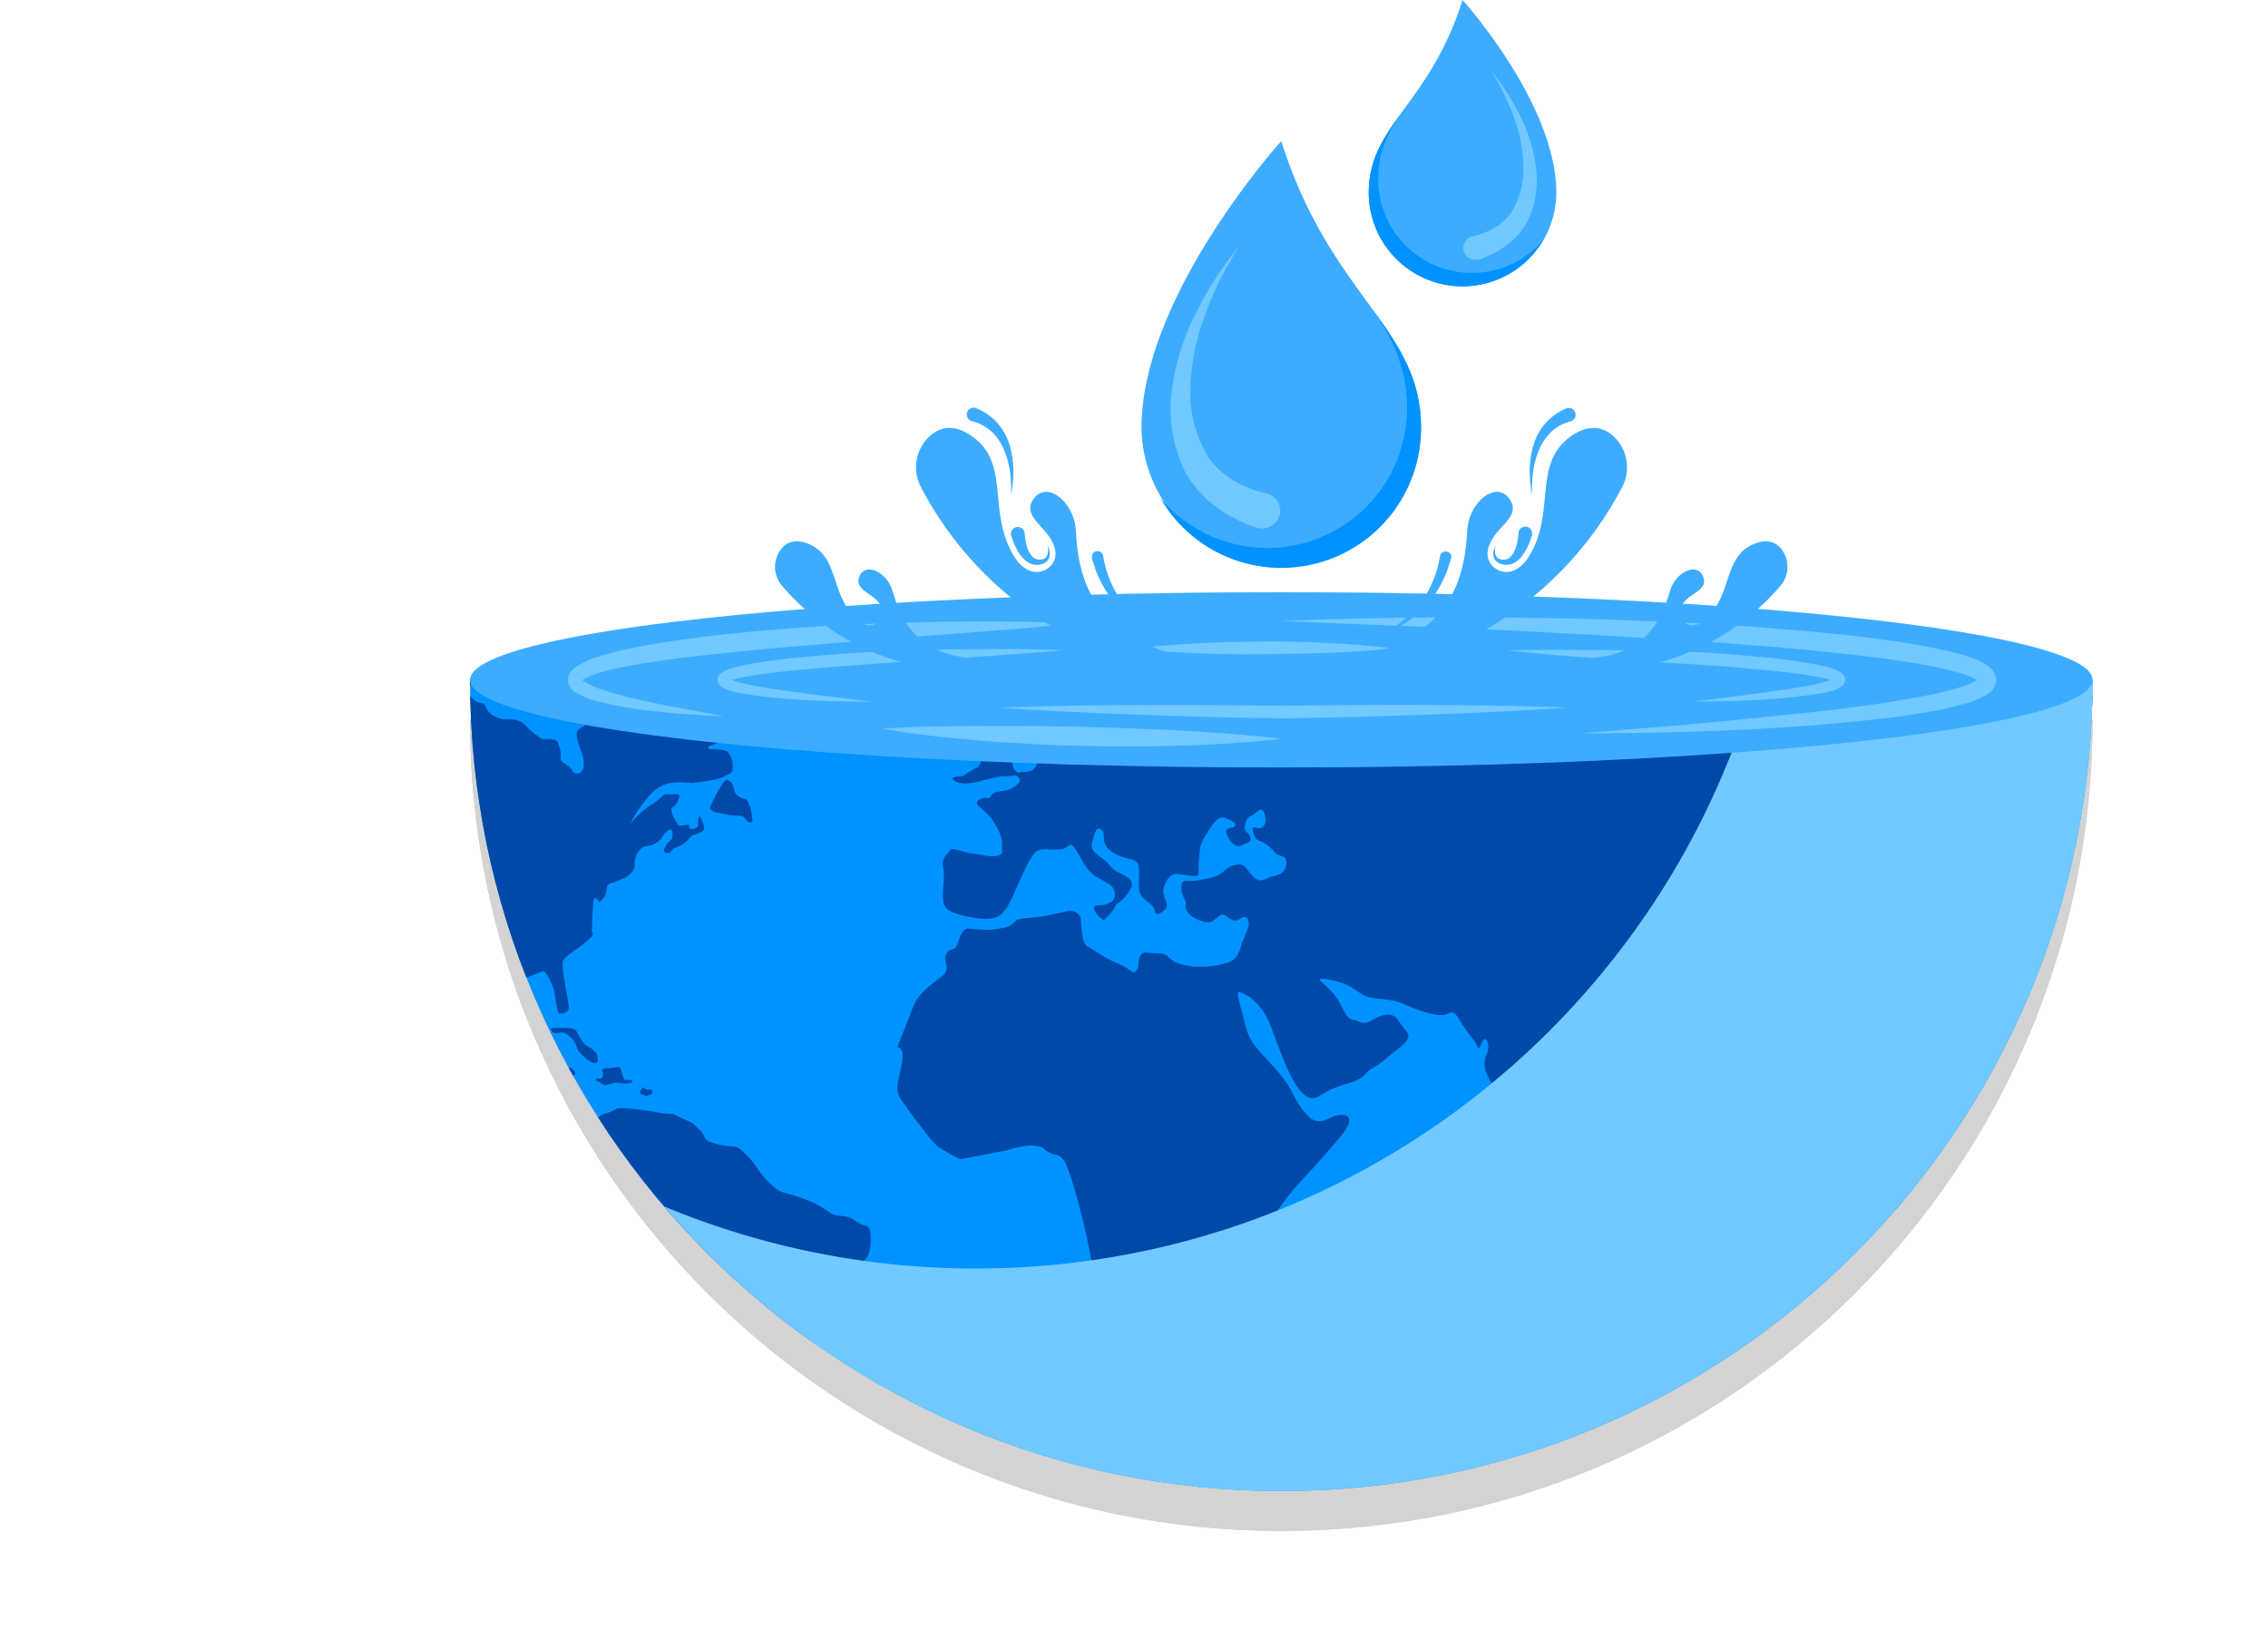 <svg xmlns="http://www.w3.org/2000/svg" xmlns:xlink="http://www.w3.org/1999/xlink" viewBox="0 0 559.12 406.59"><defs><style>.cls-1{fill:#d3d3d3;}.cls-2{fill:none;}.cls-3{isolation:isolate;}.cls-4{clip-path:url(#clip-path);}.cls-5{fill:#0092ff;}.cls-6{clip-path:url(#clip-path-2);}.cls-7{fill:#0049a8;}.cls-11,.cls-8{fill:#71c9ff;}.cls-8{mix-blend-mode:multiply;}.cls-10,.cls-9{fill:#3dacff;}.cls-10{mix-blend-mode:screen;opacity:0.4;}</style><clipPath id="clip-path"><path class="cls-1" d="M115.87,177.49c0,110.45,89.54,200,200,200s200-89.55,200-200Z"/></clipPath><clipPath id="clip-path-2"><path class="cls-2" d="M115.87,167.64c0,110.46,89.54,200,200,200s200-89.54,200-200Z"/></clipPath></defs><g class="cls-3"><g id="Layer_1" data-name="Layer 1"><path class="cls-1" d="M115.87,177.49c0,110.45,89.54,200,200,200s200-89.55,200-200Z"/><path class="cls-1" d="M115.87,177.49c0,110.45,89.54,200,200,200s200-89.55,200-200Z"/><g class="cls-4"><path class="cls-1" d="M497,339.88c-1.77-1.64-4.64-3.42-5.73-4.92s-1.23,0-2.87-3.41-2.05-5.19-3.14-6.69-.82-2.19-1.64-3.42a3.81,3.81,0,0,0-2.18-1.5,2.38,2.38,0,0,0-1.78,2.87c.14,1-.27,3.82-.27,5.19s-.27,2.73-.95,2.59a13.46,13.46,0,0,1-4.1-2c-1.5-1.09-3.82-.82-4.37-2.18s.27-2.73,1.09-3.82,1.91-1.64.82-2.05a10.44,10.44,0,0,0-6-.41c-2.19.68-4.51.27-5.19,1.64s.27,3.14-.82,3.82-.14.41-2.19-.41-6,1.64-6.69,2.73-3.41,2.32-3.55,3.69.41,3.14-.54,3.41-2.87-.41-5.33,1-2.86.54-4.91,3.14-2.32,2.45-2.05,4.23.82.54.14,3.68-.14,1.23,1.64,5.6,1.5,4.92,1.09,5.74-.68,2.59.27,3.27,1,2.05,2.6,1.09a31.69,31.69,0,0,1,6.55-2.73c3-.95,4.5,0,6.14-2s2.19-2.73,6.15-3.14,3.55-1.51,7.5.82,4.65,2.18,5.74,1.5.82.41,1.91,1.91,3.69,6.69,6,6.83,2.45-.69,4.5-.82.82.68,2.73.82,1.23-.14,3.42-1.1,3.95-.82,3.82-4.09.95-4,2.05-5.87A15.91,15.91,0,0,0,499,346C498.76,342.47,498.76,341.51,497,339.88Z"/><path class="cls-1" d="M492.43,369.36a3.62,3.62,0,0,0-1.45.91c-.46.37-1.55.19-1.55.19l-1.09.18c-.82.18-.37-.37-1.92-.46s-2.27-.27-2.45.28.36,1.36,1,2.27.64,1.64,1.73,1.64,2.27.55,2.91.27a6.8,6.8,0,0,0,2-2c.28-.45.91-.45,1.09-1.64S493.52,368.91,492.43,369.36Z"/><path class="cls-1" d="M531.11,367.18c-.68-.14-.41.41-1.22,1.09a12.61,12.61,0,0,0-2.6,2.73c-.68,1.1-1.5,1.37-2.59,2.32s-2.46,2.05-3.14,2.6a2.43,2.43,0,0,0-.28,2.86,2.85,2.85,0,0,0,1.64-.27c.68-.41,1.64.14,3.14-.54s1.23-.82,1.64-2.05,1-1.5,2-2.73a23,23,0,0,1,2.87-2.6,2.35,2.35,0,0,0,.41-2.86C532.62,367,531.8,367.32,531.11,367.18Z"/><path class="cls-1" d="M538.08,360.49a4.79,4.79,0,0,1-2.19-.68,16.78,16.78,0,0,1-1.77-2.6,4.78,4.78,0,0,0-2.19-1.77c-.54-.27.28,1.5.55,2.32a31.2,31.2,0,0,0,1.64,3.14c.27.55-1.23,2.18-1.23,3.28s1.5.27,1.91.54a5.13,5.13,0,0,1,1,1.23,1.39,1.39,0,0,0,1.09-1.5c-.14-1.23.13-.82.41-1.37s1.64-.13,2.32-.54.41-1.91-.14-2.46S538.08,360.49,538.08,360.49Z"/><path class="cls-1" d="M490.7,313.39c-2.59-2.46-5.87-5.05-6.69-5.73s-1.64-1.78-3.41-1.92a12,12,0,0,1-4.37-1.09c-1.64-.68-1.36-1.5-2.59-.68s-1.78,1-2.87,1.64-2.18.41-2.32-.14-.14-1.64-.68-1.91-.41-.55-1.51-.55a14.75,14.75,0,0,0-2.45,0c-.41.14-2.05-.68-1,.55a7.6,7.6,0,0,0,2.19,1.77c.41.28.95-.13,1.22.69a6.78,6.78,0,0,0,1.1,1.77,17,17,0,0,1,2.32.55l3,1.23s2.46.95,2.73,1.64a4.05,4.05,0,0,1,.27,1.77c0,.68-.95.68-1.36.82s-.68-.14-.82.41,1.91,1.5,1.91,1.5,2.32-.82,3-.27A3.91,3.91,0,0,0,481,316.8c1.5.14,2.05,0,2.59-.68s1.64-2.46,2.32-2.46a2.78,2.78,0,0,1,2.46,1.1,10.16,10.16,0,0,0,2.6,2.18,2.2,2.2,0,0,0,2.32.14C493.43,316.26,493.3,315.85,490.7,313.39Z"/><path class="cls-1" d="M458.69,308.27a5.74,5.74,0,0,1,2.52-.41,4.83,4.83,0,0,0,1.91.14c.41-.14,1.12-.14.73-.34s-1-.91-1.54-.82-.28-.19-1.64-.37-1.82-.18-2.1.09-1.45.75-1.32,1.23S457.94,308.54,458.69,308.27Z"/><path class="cls-1" d="M456,307.93a.76.76,0,0,0-.55-.75c-.57-.14-.89-.41-1.23-.14s-.68.48-.55.75,1,.48,1.37.48S456,308.27,456,307.93Z"/><path class="cls-1" d="M443.53,307.72c-.13.75-.61.41,0,1.44s.69.07.82,1.29a9.28,9.28,0,0,1-.07,2.39s-1.09,1-.13,1.37,1.09.55,1.57.27.54-.48.48-1.09.2-1.09.2-2.25a7,7,0,0,1,.14-2.6c.27-.47,1-.13,1,.48a2.8,2.8,0,0,0,.75,2.39,1.87,1.87,0,0,0,1.91.48c1-.14,1-1.09.69-1.23s-1.1-.55-1.16-1.16a6.27,6.27,0,0,0-.14-1.84c-.27-.89-.34-.62-.55-1.16s.55-.41,1.44-.82,1.22-.48,1.43-1,.07-1.09-.48-1-.89-.06-1.36.35a2.37,2.37,0,0,1-1.71.75c-1,.07-1.16.13-1.43-.28a2,2,0,0,1-.34-1.43c.13-.27.68-1.71,1.43-1.43s.89.88,1.84.68a12.71,12.71,0,0,1,2-.55c.62,0,1,.21,1.57.21a2.91,2.91,0,0,0,1.16-.27l.55-.76a1.7,1.7,0,0,0-1.85-.88,8.73,8.73,0,0,1-1.91.13c-.88-.06-1,.34-1.77.07s-.48-.48-1.43-.34a4.11,4.11,0,0,0-1.64.41c-.55.27-.62.2-.89.55a2.36,2.36,0,0,0-.75,2.11,5.45,5.45,0,0,1,.34,2.05c-.07.55-.55.82-1,1.37S443.67,307,443.53,307.72Z"/><path class="cls-1" d="M453.91,315.92a3.14,3.14,0,0,1-1.5.75,7.7,7.7,0,0,0-1.64.34c-.21.13-.89.48-.62.89s1.78.61,1.78.61a3,3,0,0,1,1.16-1c.55-.13,1.5.07,1.71-.27s.54-1.23.34-1.3C454.53,315.78,454.18,315.57,453.91,315.92Z"/><path class="cls-1" d="M444.22,317.14c-.55-.41-.89-.68-1.16-.47s-.89.75-.14,1.16,1.43.07,1.77.47,1.16.07,1.16.07c0-.41.14-.61-.34-.68A2.33,2.33,0,0,1,444.22,317.14Z"/><path class="cls-1" d="M438.76,315.85c-.55.13-1.17.48-.41.82a6.12,6.12,0,0,0,2.38.2c.41,0,.76-.14.82-.34s0-.48-.95-.48S439.3,315.71,438.76,315.85Z"/><path class="cls-1" d="M435.68,315.71s-.88-1.23-1.23-1.23-.88.41-1.57-.27-.81-1-2.45-.89a9.77,9.77,0,0,1-3.35-.27c-.54-.14-.2-.34-1.43-.68a4.76,4.76,0,0,0-2.53-.21c-.75.14-2,.14-1.5,1s2.53,1.22,3.48,1.57a8.1,8.1,0,0,0,3.83.88,4.25,4.25,0,0,1,2.45.21c1,.27,1.16-.21,2.46.07S435.55,316.05,435.68,315.71Z"/><path class="cls-1" d="M422,309.91c-.13-.55.07-.55.14-1.5s.14-.89-.55-1.78-.75-.34-1.57-.95a3.46,3.46,0,0,1-1.29-1.92c-.41-.95-.69-1.09-1.85-2.18a5.83,5.83,0,0,0-2.45-1.5c-1-.41-1.57-1.84-2.26-2.6s-1.84-1.63-2.66-2.38a24.1,24.1,0,0,0-2.32-1.85c-1.09-.82-1.3-.75-1.84-.61s-.41,1.43-.21,1.91a4.52,4.52,0,0,0,1.57,1.43c.48.28.68.89,1.37,1.85A43,43,0,0,0,411,301s1,2.94,1.71,4.44,2.39,2,2.87,2.6,2.18,2.59,2.18,2.59a18.7,18.7,0,0,0,1.84,1.43c.75.48.89-.41,1.64-.95,0,0,.55,0,.75-.21S422.1,310.45,422,309.91Z"/><path class="cls-1" d="M426.6,302.13a9.23,9.23,0,0,0,2.6,3.55A26.2,26.2,0,0,0,432,307c1,.48,1.57,0,2.45.48a7.36,7.36,0,0,0,2.46,1c.89.14.55.62,1.37.07.51-.34-.34-1.23,0-2.18a5.25,5.25,0,0,1,1.57-2.05,5.4,5.4,0,0,0,.75-1.64s-.62-1.64,0-2.05,1.57,0,1.16-1-.75-.62-.82-1.91-.14-1.85.14-2.19.54-.41,1-.95,1-.41.34-1.3-.54-1.3-1.3-1.91-.47-1.37-1.43-1a10.1,10.1,0,0,0-1.71,1s-.75,2-1.22,2.32-1.85,1.3-1.85,1.3a11.06,11.06,0,0,1-2.39,2.93,10.11,10.11,0,0,1-2.32,1s-1.43.82-1.77.54,0-.81-1-.54S426.33,301.44,426.6,302.13Z"/><path class="cls-1" d="M458,298.65c-1,0-.62,1.43-.55,2.32s.27,1.57.75,1.22a1.06,1.06,0,0,0,.55-1.16c-.07-.54-.35-.13-.14-1.09S458.35,298.65,458,298.65Z"/><path class="cls-1" d="M450.36,289.43c.61-.07.55.07.89.61s.27,1.3,1.09,1.23c0,0,1.23.07,1.71-.54s.34-1.78.68-2.32a2.29,2.29,0,0,0-.27-2.33c-.55-.68-.89.21-1.44.76s-1.36.41-2,.41a4.18,4.18,0,0,0-1.7.68,6.17,6.17,0,0,0-.41,1.7C448.93,290,449.75,289.5,450.36,289.43Z"/><path class="cls-1" d="M448,285.68c.21.95,1.16.34,1.57.4a2,2,0,0,0,.55-.75c.13-.41.34-.47.68-.75s.14-1-.14-1.36-1.09-.41-1.09-.41a13.05,13.05,0,0,1-1.3-1.09c-.2-.28-.88-.55-2.11-.35s-.14,1,1.36,2.05S447.77,284.72,448,285.68Z"/><path class="cls-1" d="M444.56,277.07c.2,1.1.41.35,1.09,1.23s1.36.48,2.32.62.27.54.75,1.23.82.41,1.84.88a1.73,1.73,0,0,1,.82,2.26,4.25,4.25,0,0,0,1.51.13,1.35,1.35,0,0,0,.95-.75c.14-.41-.2-.68-.55-1.23s-1-.75-1.5-1.57-.47-.54-1.5-1.23-2-.34-2.46-.88-.41-1.23-.54-2.32.07-1,.61-1.85.07-1.36.07-1.36a2,2,0,0,0-1.23-.55c-.68,0-.95,1-1.16,1.71a10.16,10.16,0,0,1-.82,1.84A2.94,2.94,0,0,0,444.56,277.07Z"/><path class="cls-1" d="M443.06,284.58a2.7,2.7,0,0,1-1.1,1.3.87.87,0,0,0,0,1.23c.28.34.69-.07.89-.21a10,10,0,0,0,1.5-2.18,1.8,1.8,0,0,0-.54-1.16C443.26,283,443.33,283.83,443.06,284.58Z"/><path class="cls-1" d="M557.78,168.58a68.63,68.63,0,0,1-7.46-2.91,67.66,67.66,0,0,1-6.74-3.64c-2-1.27-4-2-5.46-3.28s-1.64-2.36-4.73-2.36-5.1-.37-5.64.18-.37,2-2,2.37-1.82-1.28-3.82-1.64a41.19,41.19,0,0,0-7.1-.37c-2.73,0-5.1-.36-5.28-1.09s1.28-2.37-1.45-3.82-5.83-2.19-8-1.82-3.64,1.45-5.1-.18-2.37-3.83-3.82-4.37-4.37-1.82-5.65-1.82-3.09-2-4.73-2-3.27-1.63-3.64.19,1.64,3.45-.18,4.18-2.55.73-5.1.55a47.55,47.55,0,0,1-5.46-.91c-1.27-.18-1.45-2-2.55-.37s-.36,2.55-1.82,2.19-4.37-.73-3.46-2.73,2.19-2.37,1.82-3.64-2-4.19-2.73-4.37a18.91,18.91,0,0,0-4.73-.36,7.84,7.84,0,0,0-3.09,1.09,10,10,0,0,1-5.1,1.27c-2.18,0-3.64.18-3.28-.91s1.1-2.36-.36-2.36-4.92,0-6.92-.19-2.73-1.27-5.46-.72-3.28,2.18-5.64,1.63-.18-3.27,4.73-5.09,7.1-4.55,7.65-6.19-6.06-4.6-8.1-4.74-2.05-1-2.46.28-1.91,2.46-2.87.95-1.91-3-2.46-3.14-2.45-2.18-4.23,0-1.91,3.14-3.28,3.42-4.77.27-6.28,1a27.22,27.22,0,0,1-7.64,1.23c-1.91,0-3.82-.68-5.6.27s-2.73,2.19-2.32,3.28,1.09,1.64.68,3.14-1.09,1.5-2.59,1.91-2.87,0-5.05.41-3.14-1.77-3.55,0a4,4,0,0,0,2.05,4.51c1.63.82,3.14.54,2.59,1.91s-2.46,2-3.28,1.36-1.5-1.77-3.14-1.91-1.77-.95-3.41-.27-.55,3-1.36,3.28-1.92-.82-1.64-2.19,1.23-3.14,0-3.14-2.6-.55-2.32,1.5-.41,4,0,5.33,1.09,3,1.36,4.23,1.64,1.36,3.41,2.18,1.92,3.83,1.92,3.83-1-2.32-2.33-2.19-2.86-1.5-3,0,.68,2.05-.54,3.55a13.74,13.74,0,0,1-4.37,3.69c-1.51.68-3.28.13-3-.55s3.14-.54,4.24-1.5a3.8,3.8,0,0,0,1.63-3.41c-.13-1.5-.68-2.05-1.36-3.42a9,9,0,0,1-1.09-4.64c0-2.18-1.1-1.5-.55-3.82s1.5-2.73,1.77-4.1,1-3.14-.54-3.27-2.73-1.23-4.51-.28-2.59-.13-2.73,2.32.82,3.55-.13,4.92-2.05.14-1.64,2.32.54,3.14,1.64,4.64,2.32,1.91,2,3.14-1,3.69-1.91,1.64a11.24,11.24,0,0,0-4.23-4.5,7.9,7.9,0,0,0-3.82-1.51c-2.6-.41-3.55-1.36-4.23-.41s.41,1.37.81,2.46.82,1.78-2,1.91-7.24,1.23-7.65,1.1.68-1.64-1.77-1.64a7.41,7.41,0,0,0-5.19,2c-.68.82-3,1.64-4.78,2.74s-4.5,1-5.19,1.5-.27,1-1.77,1.77-3.42-.13-4.1.55-1.91,2.73-3.27,3.55-2.46,0-3,1.09,2.19,1.77,1.23,2.87a3.5,3.5,0,0,1-4.5,0c-1.1-1.1-.69-1.1-1-4s.55-3.14-.82-4.51a4.86,4.86,0,0,1-1.5-2.59,7.86,7.86,0,0,0,4,2.05c2.18.27,3.68.95,5.19.41s2.45-1.64,3.82-2.46,2.73-2.19.68-3.41-3.28-1.23-5.6-1.78a24.9,24.9,0,0,1-5.73-2.18c-2.32-1.1-3,.41-4-1.37s-1.09-2-3.14-1.77,1.78-2.32,0-2.87-2.32-1.09-3.69-.82-.54-.27-2.86,1.09,1.5-1.91-.55-2.18-2.46.27-4,1.77a31.63,31.63,0,0,1-6.55,4.23,16.08,16.08,0,0,0-6.42,7.65c-1.36,3.55-5.73,10.33-9.19,13.24s-7.65,2-8,3.83-1.09,6.55-.18,9.1.73,2.91,2.36,2a23.64,23.64,0,0,0,5.28-3.46c1.46-1.46,2.37-1.82,2.92.18s2,5.1,2.54,6.92-1.09,4.19.73,3.82a4.43,4.43,0,0,0,3.64-3.46,12.76,12.76,0,0,1,2.55-5.64c1.82-2.37,2.91-3.46,3.1-4s-2.55-1.46-2.55-2.92.73-4.91,2.18-5.64,4.37-2,4.55-2.73-.73-3.28.55-4.55,3.64-1.82,5.1-.36,1.45,2.91-.37,3.64-1.64,2-3.09,3.45-3.28.73-2.73,3.83-.19,6.19,1.82,5.64,4.73-.73,6.91-1.09,4.92-.73,5.65.18-1.28,2.18-3.46,2.18-5.28-.72-6.74.19-.91,1.09.19,2.91,2.18,2.37.91,3.28-2.73,1.63-3.28.36-1.09-3.64-1.82-1.27,0,3.64,0,4.91-1.82,2.37-3.82,2.55-2.92-1.82-4.92.73-5.28,1.82-7.28,1.64a3.4,3.4,0,0,1-3.28-3.83c.37-2,2-3.64,1.64-5.28s-1.45-4.18-2.55-2.36a6.25,6.25,0,0,0-.91,5.28c.55,1.82.37,2.18.18,4.18s-4.91,2.37-5.64,2.73-.54,3.64-1.64,5.28-3.09.91-3.82,1.28-1.82-1.1-1.82-2.37-.18-4-1.27-5.28a25.88,25.88,0,0,1-3.46-4.19c-2-2.91-3.28-2.73-2.37-4s.73-4.37-.54-4.55.72-2.91-2-2.19-4.18,1.28-3.64,3.28-1.09,2.73.37,4.73.54,1.64,2,2.55,3.28-.18,2.55,2.55.54,1.82-.73,2.73-2.55-.73-2,1.09,3.64,1.28,3.46,2.37-.37,1.82-1.28,2.18a29.76,29.76,0,0,0-3.28,2s-4.18,0-1.82,1.27,6.56-.18,6.56-.18,4.91-1.28,5.82-1.09,2.19-.37,2.73,0,1.28,1.09.18,2a6.74,6.74,0,0,1-3.45,1.64c-1.28.18-2.55.18-3.1,1.27s-1.27-.18-2.91.91.73,2,2.37,3.82,3.45,5.28,3.27,6.92.73,2.73-1.27,3.1-4.92-.55-6-.55-5.1-1.64-5.46-.91-2.37,2-1.82,4.19-.18,5.46,0,8,2,3.09,3.64,3.64a31.35,31.35,0,0,0,5.64,1.09c1.64.18,4,.18,5.46-1.46s2.37-3.82,3.64-6.73,3.46-7.83,4.92-8.56,4,0,6-.36,1.82-2.37,3.46.18,2.54,5.1,4.91,6.55,4.19,2,4.55,3.46.18,2.55-1.64,3.28-3.82-.18-3.27,1.45a5.13,5.13,0,0,0,2.36,2.55s2.37-2.18,2.73-3.27,1.28-.91,2.55-2.55,2.37-3.1.91-4.37S274.9,225,273.45,223s-4.92-2.73-4.19-5.46,1.09-4.19,2.37-3.09-.73,3.45,2.91,5.64,5.82.91,6.19,3.46-.37,4.73.36,6.55,3.64,2.73,3.64,4.37,2.73,0,2.92-1.28-1.46-2.73-.55-5.09,2-3.1,4-2.73,4.19.73,4.37,0-.18-1.28.18-4.37.19-2.91,2.19-6.19,3.09-3.82,4.37-3.28,2.91,1.28,2.18,2-2.73,0-1.82,2.18,2.37,3.09,3.46,2.55,2.73-.73,2.19-2.19-1.46-.72-1.28-2.54.91-2.37,1.82-2.74,2.19-2.54,2.91-.54.37,3.09-.72,3.64-2.55-1.09-2,1.09,1.46,2,2.55,2.55a11.51,11.51,0,0,1,2.91,2.55c1.28,1.27,2.73.18,2.73,2.55s-1.82,2.91-3.45,3.27-2.73,1.82-4.55.19-2-3.46-4.19-3.1-2.37,1.09-4,2.19-2.73,1.09-5.46,1.63-4-.54-4.18,1.28.36,2.55.91,3.82-.55,1.09.54,2.73,4.74,3.1,6,2.37,2.18-2.19,3.09-1.64,2.19,2,3.64,1.09,2.19-.73,2.37.73-1.09,3.28-1.82,5.64-1.27,3.82-4.19,4.55a18,18,0,0,1-6,.73,13.65,13.65,0,0,1-5.65-.91c-2-.73-2.18-2.37-4.73-2.37s-3.64-.72-4.37.73,0,2.19-.91,3.46-.73,0-4.55-1.64-5.64-3.27-7.46-4.18-1.46-6.37-1.82-7.29a2.83,2.83,0,0,0-3.28-1.45c-1.64.36-4,.91-6,1.27s-5.46.37-6.37.91-1.09,1.64-3.82,2a15.17,15.17,0,0,1-4.37.36c-3.46,0-4.19-.91-5.28.73s-.91,3.09-1.82,3.82-1.45,0-2.18,1.64,1.36,3.46-1.09,5.37-5.74,4.09-7.1,7.64-3.83,9.83-3.83,9.83,1.92-.54,1.1,4.1-1.92,6.28,0,9,7.1,9.83,8.73,11.2a37.17,37.17,0,0,0,5.74,3.27l11.47-2.18s6.82-2.46,9.28-.28,3,.28,4.91,3,8.47,28.12,6.83,30.85-2.73,5.46-1.36,8.74,1.36,8.19,2.45,10.92,1.91,4.1,4.1,8.47,0,6,3,7.64,3.82,2.73,7.92,1.64,6.28-3.55,9.28-4.91,5.74-3.28,6-5.19-.55-3.55,0-5.19.82-3.28,1.91-3.82,3.82-6.83,5.74-9,3.55-2.46,5.18-5.47,2.73-4.36,1.37-10.1-4.92-4.64-1.37-10.1a60.06,60.06,0,0,1,8.2-10.65c3.55-3.82,9-10.1,9.55-10.92s3-4.1-.27-4.37-5.46,3.82-9-.27-2.73-5.74-7.37-10.93S308,267,306.94,262.33s-2.46-8.19-1.36-7.92,4.91,1.91,7.37,7.65,6.82,21.57,12.29,18,8.73-2.73,11.19-5.19,1.91-1.09,5.73-4.37,6.28-4.37,4.37-6.55-2.18-4.37-5.19-3.82-3.82,2.73-6.28,1.63-2.18.55-4.64-4.37-8.19-6.82-3-6,6.28,2.46,8.74,3.82,6.28.55,9.83,2.18,7.92,3,9.83,2.74,2.18-1.92,4.09,1.36,3.82,4.92,4.37,6.55,1.37-4.09,2.46-1.09-3,3.82,1.09,10.1,5.19,9.56,6.55,10.93,4.37-3.28,4.37-4.65-1.36-3.55.28-6,1.63-3.28,5.46-4.92,3.82,0,6.28-4.09,5.18-5.46,7.1-4.1,3,.82,3.55,4.64-.28,2.19.81,4.64,2.74-3.54,3.83,0,2.59,4.24,2.73,7.92-.68,7.79.95,8.74,1.1-.41,2.6,1.78.82,1.77,1.91,4.36a6.83,6.83,0,0,0,3.55,3.83,1.44,1.44,0,0,0,1.27-.14c0-.82-.63-.82-1.09-1.82s-.09-2.37-.55-3.55a7.88,7.88,0,0,0-1.63-2.73c-.46-.36-1.37-.27-2.1-1.55s-1.18-.91-1.91-2.45-1.45-1.64-1.27-2.74a5,5,0,0,1,1.27-2.18s0-1.73.73-2.27,1.46-.82,2-.19,1.91,2.1,2.64,2.82,1.91.19,2.28,1.37.18,2.73.45,3.37,2.73-.28,4.19-2.37,2.64-1.82,2.91-4.09.64-3.55-.64-5.19-1.54-2.28-2.64-3.55-2.18-1.73-2.27-2.28,1.64-2.55,2.46-3.09a34.54,34.54,0,0,1,3.27-1.64,22.18,22.18,0,0,0,3.37.36c1.46,0,6.44-.84,7-1.52s2.6-2.73,3.35-3.48,1.77-1.64,2.59-2.46,1.16-1.5,2.12-2.66a7.24,7.24,0,0,0,1.84-3.62c0-1-.93-2.55-.93-4.64s0-3.19-.64-4.28-2.09-1.73-1.91-2.91,2.73-2.91,3.1-3.46.91-2.09,0-2.09-4.1.91-4.83.18-1.18-.64-1.18-1.64a2,2,0,0,1,.73-1.82c.36-.18,3.14-.36,3.82-1.53s1.43-2.73,2.25-2.25,1,2.46,2.73,2.25,3.35.35,3.35,1.92.48,2.32,1.29,2.59.82,2.32.82,2.32-1,2.32-.61,3.28a10.54,10.54,0,0,0,.82,2.05c.27.2,1.16.68,1.71.06s1.77-2.45,1.77-2.45a9.29,9.29,0,0,0,.14-3.08c-.28-1.09-.48-2.45-.89-2.79a7.34,7.34,0,0,1-1.5-2,2.59,2.59,0,0,1,0-1.92c.27-.68,2-1.36,2.32-1.91s.34-1.29.95-2.59,1-2.39,1.92-2.66,2.25.2,2.79.2,1.1.89,2.19-.13,5.8-4.67,7.71-8.58,4.28-9.92,4.28-9.92-.09-5.83-.27-6.83-1.73-2.09-2.1-1.91a12.18,12.18,0,0,0-1.27.91c-.64.45-2.19,1.36-2.73.64s-2.64-1.1-2.64-3.28-.64-1.64,3.09-3.73a34.21,34.21,0,0,0,8.83-6.46c2.37-2.55,4.19-3.1,7.1-2.73s6.55,0,7.46,1.45.73,2.37,2.19,1.46a18.38,18.38,0,0,0,3.46-3.64s2.91-2.92,4.37-3.28,3.64-1.27,4.18-.91a8.55,8.55,0,0,1,1.46,2s.55.37,1.09-.73.73-2.73,1.82-2,2.55,4.37,0,5.83-6.19,4.18-8.19,5.64-5.1.91-5.46,2.55.36,6.92,1.82,9.65,2.18,6,4,4.37,2.19-4.19,2.92-6.19,2-2.92,2.91-4.74a36.11,36.11,0,0,0,1.82-5.28s-3.28.55-3.28,0,.55-2.73,4.74-3.64,6.37-1.63,7.64-1.27,4.73.55,6.74-1.64a12.36,12.36,0,0,1,5.64-3.64c1.09-.18,2.73,1.27,3.28.18s-.73-3.09-.91-3.64-.91-1.82.72-2.18,2.73.36,3.28-.91-.18-3.83,1.82-2.91,3.28,1.63,3.82,2.91-.54,1.64,2.19,2,2.18,1.09,3.64,0,.55-1.82,2.73-1.46S559.42,169,557.78,168.58Z"/><path class="cls-1" d="M329.19,324.31c-.68.14-.95,1.64-2,3.41s-4.37,3.55-4.37,3.55-3.14.69-3,2.05,1.23,2.6,1.1,4.1-1.78,1.23-1.78,3.41.55,2.73,1.23,5.19,4.92,3.55,6,1.23a20.85,20.85,0,0,0,2.45-7.65,71.18,71.18,0,0,1,1.92-8.33c.54-2.45.95-2.45.27-4.23A7.4,7.4,0,0,0,329.19,324.31Z"/><path class="cls-1" d="M480.24,210.81a3.13,3.13,0,0,0,0,2.37,32.42,32.42,0,0,1,1.27,3.46s1.64-.55,1.27-1.82a40.84,40.84,0,0,1-.72-4.19,18.61,18.61,0,0,1,1.09-2.18c.73-1.28,1.27-1.09.91-3.46s-1.09-2.73-1.09-4-.37-.18,0-1.27a15.8,15.8,0,0,1,1.09-2.37c-1.09.73-2.73-.36-2.37,3.1a19.06,19.06,0,0,1-.18,6.92C481.15,208.45,480.24,210.81,480.24,210.81Z"/><path class="cls-1" d="M476.6,225.56c-.19.73,1.45,1.82,1.45,1.82s.73-1.64,1.28-1.82a21.79,21.79,0,0,0,3.64-1.28c.91-.54.91-.18,2.18-.36s1.09-1.64,1.09-2.73a3.62,3.62,0,0,1-2.55-.36c-1.27-.73-.72-2-2-1.82s-.54,1.27-1.09,2.54-1.09.73-2.37,1.28S476.78,224.83,476.6,225.56Z"/><path class="cls-1" d="M474.77,236.12l-2.18.91s-.91-.37-2,1.09a5.41,5.41,0,0,1-2,1.82s0-1.27-1.1-1.09a6.11,6.11,0,0,0-2.73,1.09c-.73.55-1.09.36-1.27,1.09a4.07,4.07,0,0,1-1.28,2c-.72.73-1.09,3.46-1.09,3.46l2.91,1.1s1.46-1.64,1.1-2.37,0-2.37.73-1.64-.55,1.27,1.09,1.27a10.75,10.75,0,0,0,3.82-1.09,6.75,6.75,0,0,1,3.09-2.36c1.82-.55,4.19,0,4.74-.55a2.37,2.37,0,0,0,.73-2.55,6.56,6.56,0,0,1-.37-3.82c.37-1.64,0-2.37.73-3.64a2.73,2.73,0,0,0,0-2.55s-1.09,1.27-2,.91-.73-2.37-.91-.36.36,3.27.54,4.73S474.77,236.12,474.77,236.12Z"/><path class="cls-1" d="M446.83,263.42a6.31,6.31,0,0,0,.82-1.36,4.4,4.4,0,0,0-.36-1.91,3.07,3.07,0,0,0-1.64.54s-.82,1.55-.36,2.19S446.83,263.42,446.83,263.42Z"/><path class="cls-1" d="M429.63,270.43l.36-1.73c-1,.18-1.91-.73-2.82.09s-2.18,1-1.09,2a4.15,4.15,0,0,0,2.28,1.1Z"/><path class="cls-1" d="M381.21,288.41a2.36,2.36,0,0,0-1.37-.41,4.43,4.43,0,0,0-.27,3.68c.41.55.55,2.19,2.05,1.5s2.46-1.91,1.09-3.14A9,9,0,0,1,381.21,288.41Z"/><path class="cls-1" d="M496.16,310.66s3-2.55,1.19-2.37-.55.46-2.37,1.1a5.79,5.79,0,0,1-2.73.54c-.73,0,.45.91.45.91A6.58,6.58,0,0,0,496.16,310.66Z"/><path class="cls-1" d="M477.32,135.27c.37,1.09.19,2,1.82,3.1a18.89,18.89,0,0,0,3.83,1.82c.18-.55-1.1-1.64-1.64-2.55S477,134.18,477.32,135.27Z"/><path class="cls-1" d="M490.79,134.36c1.82.37,4.92,1.28,4.74.37a2.13,2.13,0,0,0-2.37-1.83,22.45,22.45,0,0,1-4.91-1.09C488.25,132.9,489,134,490.79,134.36Z"/><path class="cls-1" d="M475.14,133.81s3.46-2.18,4.91-1.82,2.92.91,4,.73a1.49,1.49,0,0,0,1.27-1.09,6.89,6.89,0,0,0-3.82-2.73c-1.09-.18-2,.55-3.46.18s1.09-1.45-2.55-.91-4.91,1.09-4,2.73S475.14,133.81,475.14,133.81Z"/><path class="cls-1" d="M412,112.88a1.3,1.3,0,0,0,1.64.91c1.28-.36,2.73.18,4.19.18a25.28,25.28,0,0,0,5.07-.69.89.89,0,0,0-.34,0c-.54,0-2-1.1-3.64-2.55s-1.27-2.92-4.55-1.82A3.19,3.19,0,0,0,412,112.88Z"/><path class="cls-1" d="M398,103.42c-.27,2,2.6,4.36,2.6,4.36l4.5,1.37,4.78.41,2.18-1.23c.55-1.09,1.51-2.73-.54-3.55s-3.55.82-4-1.64-.41-4-1.91-4-2.87-.27-4,1.51S398.28,101.37,398,103.42Z"/><path class="cls-1" d="M395.55,101.09c.54.55,2.32-1.09,3.54-2.86a19,19,0,0,0-4.36.82C392.68,99.73,395,100.55,395.55,101.09Z"/><path class="cls-1" d="M333,137.68c-3.14,2,1,3.28,1.91,4.1a15.24,15.24,0,0,0,4.64,2.46c2.46.95,2.73.54,2.05-1.78s-2.05-2.73-2.32-6.14,3.27-3.42,3.27-3.42a60.11,60.11,0,0,0,3.69-5.46c1.5-2.59,1.64-.54,4-2.73a20,20,0,0,1,6.14-3.82c1.78-.82,5.94-1.31,5.46-2.59-.41-1.1-3.27-.28-5.73.68s-3,1-5.46,1.77a55.59,55.59,0,0,0-6.55,2.33c-3.55,1.5-3.69,3.14-5.88,4.36s-.95,3-1.5,4.24S336.16,135.64,333,137.68Z"/><path class="cls-1" d="M235.81,147.1c.54-2.18-1.09-3.82,0-9.28s1.09-6.55,3.27-8.74-1.91-7.37-.27-12.29,3.55-3.54,2.46-6-5.19-2.19-2.19-5.46a72.39,72.39,0,0,1,9-7.92,17.93,17.93,0,0,1,5.19-2.73C250,93,248.91,93,245.64,93.59s-10.38,1.09-10.38,1.09l1.64-4.92s-8.19-1.64-12-2.73-14.75-2.18-14.75-2.18a6,6,0,0,1-4.37,3.82c-3.27.55-9.83-2.18-10.92.55s5.46,4.91,2.73,6.55-1.64-3.28-12-3.28-20.21,6.56-19.12,9.29,6.56,2.18,1.64,4.91-4.37,1.64-8.19,3.28-8.74,4.37-8.74,4.37l9.29,8.74s9.83-3.83,14.74,1.63,7.65,7.65,7.65,12,6,6,6,9.28-4.37,2.19-5.46,6.55,2.19,11.47,6.56,15.3-.55,2.18,6,7.09,6.56,10.38,9.83,2.73-1.09-12.56,2.73-14.74,10.38-2.18,10.92-4.91,2.19-6,4.92-6.56S235.26,149.29,235.81,147.1Z"/><path class="cls-1" d="M240.87,160.21s3.41-2.32-.55-2.73-3.82-1.23-6.14-.27a17.1,17.1,0,0,0-4.23,2c-.82.69-1.64,1.51-1.64,1.51l-1.5.68-.55-1.78c-.54-.41-1.36-2.18-2.32-1.77s-4.1-3-1.64,1.23a30.49,30.49,0,0,0,4.78,6.41s4.23.82,5.6.14,4.64-2,4.64-2Z"/><path class="cls-1" d="M126.41,103.23c2.18,1.82,4.18.73,8.19.37s3.27-1.09,7.64-2.55-.73,1.82-2.91,3.09-4.91.19-8.74,2,2,1.45,3.1,2.36a1.59,1.59,0,0,1-.73,2.73c-1.09.19-3.64,1.28-2.73,3.28s2.91,1.46,2.37,1.64-.92-.37-4.19-.18-.91,1.63.54,2.73-1.09,1.27-1.09,1.27-1.64,2.37-1.27,2.91,2.73.55,5.82.37,2.19-.37,4.37-1.28,1.46.73,1.46.73l4.55-1.09L143,120s.36-4.19.91-4.73a31.62,31.62,0,0,1,4.19-2.19,6.23,6.23,0,0,1,.54-3.64,2.75,2.75,0,0,1,2.92-1.64l6.91-3.45s3.28-3.64,4-5.28-2.73-2-2.19-2.19,3.28.37,5.46-.18,2.37-2,2.92-2.55l-3.1-1.27a91.29,91.29,0,0,0-12.19-1.64,29.79,29.79,0,0,0-9.1,1.09s-5.1,1.28-5.47,2,3.28,3.83,3.28,3.83-4.37-1.64-6-2.55-5.46.91-11.83,4S124.22,101.41,126.41,103.23Z"/><path class="cls-1" d="M211,310.93c-2.73-2.05-4.64-.68-6.55-2.18a26.46,26.46,0,0,0-7.38-3.69c-3.27-1.23-4.23-.82-6.14-2.46a20.07,20.07,0,0,1-4-4.36,23.16,23.16,0,0,0-3.55-4.24c-2.18-2.18-2.32-.95-6.55-2s-2.19-1.51-4.51-3.69-1.5-1.37-4.5-2.87-1.78-.54-5.46-1.23-4-.54-7.51-.95-2.87.54-5.6,1.23-1.91,2.73-3,2.86-1.23-.54-2.6-.68-2.32.27-4.91,0-1.64-.68-2.46-1.23-1.23-2.73-1.23-3.41.69-3.14.55-5.05-1.37-1.09-2.87-1-4.5-.41-5.19-1.09,1-2.18,1.41-3.28a3.93,3.93,0,0,0-1.09-4.73c-2-1.64-2.18,1.64-2.73,2.55a7.3,7.3,0,0,1-5.82,2.55c-2.73-.18-4.19-2.19-5.46-3.1a5.86,5.86,0,0,1-2.55-3.09,8.94,8.94,0,0,1,0-4.92c.54-1.27,2.55-3.09.91-4.37s-.73-1.82-.37-2.73,4.55-2.18,6.37-2.54,2,.91,3.28,1.45a4.6,4.6,0,0,0,4.37,0c1.82-.91,0,0-.73-1.09s-.73-1.46.73-1.64a6.77,6.77,0,0,1,3.46,1.09,37.54,37.54,0,0,0,4.37-1.63c.91-.55,2.73,3.82,2.91,4.73s.73,4.91,1.09,5.46,2.55,0,2.55-1.27-2-10.2-1.46-11.47,2.55-2.19,5.47-4.55,1.63-2.55,1.63-2.55.19-4.37.37-7.1,1.45-.37,1.45-.37a3.89,3.89,0,0,0,1.82-2.91c.19-2,.91-1.45,2.92-2.36s1.63-.55,2.91-1.64a3.09,3.09,0,0,0,1.09-2.55,4.79,4.79,0,0,1,1.09-3.1c1.28-1.82,2.19-.72,4.19-2s.91-1.27,2.73-2.91,1.27,1.82,1.27,1.82-3.09,2.91-1.63,3.46.91-.55,2.55-1.28a6.94,6.94,0,0,0,3.27-2.18c1.09-1.27.73-.55,2.19-1.27s2-.55.91-3.28-.91,1.64-.91,1.64-2.19,1.27-2.19,0-2.18.54-2.91-.73-1.46-2.37-1.46-3.46.73-.18,1.64-2.37-.73-1.27-2.37-1.45-1.63,1.09-4.18,2.55a24.61,24.61,0,0,0-5.28,4.73,32.24,32.24,0,0,1,3.09-4.92c1.64-2,2.37-3.27,4.92-4.55s7.1-.54,7.1-.54,6.51-.73,7.87-1.55,1.91-.68,2.19-1.5a5.4,5.4,0,0,0-1-4.51c-1.23-1.36-5.19-.27-4.92-1.23s3.14-.54,2.74-2.18-2.6-1-4.78-1.64-1.51-2.59-1.64-4.5-1.23-4.1-2.46-7.24-1.09-1.64-3-.55-1.23,2.6-2.05,3.83-2.59.68-3.82.27-1.64-.68-1.64-3.28-1-2-3-3.82-2.33-1.09-4-1.64-4.51-1.77-6-1.09-.68,3-1.37,7.51,1.64,4,2.19,5.46-.82,3.28-2.73,4.1-.14,4.36.54,6.69.28,4.5-1.23,4.5-.81-.68-2.18-1.77-2.05-1.1-1.91-2.32a8.07,8.07,0,0,0-.82-3.69c-.41-1-3.69-.68-3.69-.68a21.51,21.51,0,0,1-4.23-3.42c-1.91-2-4.78-1.36-5.46-1.5s-3.19-.64-4.19-2.82-1.27-.27-3.36-2.28.54-5.18.54-5.18,2.19-4,3.46-5.74,5.74-1.64,6.74-2.18.82-.55,1.27-2.64-1.36-.91-2.82-1.28-1.91-1-1.73-1.82,1.64-.09,3.28-.27,2.09.46,3.36-.27-.63-.37-1.09-1.91,1.37-.09,2.37-.37,1.55.82,4.55.64,1.55-.73,1.46-2.18a11.11,11.11,0,0,1-.1-4c.37-2.18.73-2.27-.54-4s-2.55-.64-5-.46-.27,1.73-.64,2.91,0,2.28-.09,3.92-2,2.55-4.18.27-.09-3.64.18-4.91,1.55-1.37,2.82-2.74,1.46-.45,2.55-1.09,1.64-.09,3.55-.36a12.68,12.68,0,0,0,3.73-1c1.73-.64,1.82-.37,4.46-.09s1.37,1.27,2.37,2.64a16.67,16.67,0,0,0,4.09,3.45c1.37.91,2.82,1.64,3.83,3.37s.09,2.55-1.1,4.92-2.45,2.27-4.55,2.45-4.55.19-5.19.91.73,2,2,2.28a5.8,5.8,0,0,0,3.82-.73,2.75,2.75,0,0,1,3.09.09c1.28.64,1.37,2.64,2.55,4.28a5.33,5.33,0,0,0,3.82,2.28c1.1.09,2.55-.91,2.37-1.73s-1.36-2.1-.54-2.46,1.36,1.91,2.54,1.82,1.82-1.09,1.46-3.37-1.46-2-2.55-3.18-2.73-1.46-2.91-2.92,1.09-1.63,2.46-2a2,2,0,0,1,2.09.55s1.46,3.55,2.82,3.82,1.46-.55,2.37-2.82.91-2.73-.28-4.19-3.55-.91-5.09-2.36-1.64-1.28-2.91-1.46-1-1-.64-1.64,2.55-.45,2.55-1.36-2.19-3.1-3.37-4.65-4.82-2.64-7.28-2.73-1.82-1-2.64-2.91-1.73-.82-2.82-1.18-3.64.82-5.74,1.36-1.73-.18-3.36-2.36a29.11,29.11,0,0,0-3.19-3.92c-1.27-1.27-5.37-1.18-7,.09s-.64,3.37-1.55,4.83a12.56,12.56,0,0,0-2.09,5.55c-.36,2.64,2.37,3.37,3.46,3.55s1.36,1.64.55,2.91a24.78,24.78,0,0,1-2.37,2.91,4.18,4.18,0,0,1-2.64-1.45c-.73-1.18-1.82-.64-1.37-2.19s0-1.36-1.09-4.55-1.36-1.27-2.36-2.45-.55-2.37,0-4,2.45-.09,3.82-1.55.54-2,.36-3.27-1.36-.55-3.09-.46-1.91,1.37-3.28,2.46-.45,2.09-.36,3.55a19,19,0,0,1-.28,5.1c-.36,1.45-1.32,4.09-1.32,4.09s.82,2,1.78,2.19,2.46.27,3,.82-.13,2-.68,3.68-1.37.82-1.64,1.64-.54,2.32-1.5,2.73-.68-.55-1-2.59,1.37-1.23,2.19-2.46-1.5-2.6-2.73-3.69-2.32.14-3.14,2.32.82,1.78.27,2.32-.14,1.92-1.23,2.73-2.18.28-5.73-.54-1.37-.82-5.6-2.6-2.18.69-2.46,2.6-.27,3.28-2,3.14-1.23-.55-3.14-1.37-3.83.28-4.78-1.09a3.73,3.73,0,0,0-3-1.23,39.06,39.06,0,0,0-4.23-3.14c-2.18-1.36-6.82.28-9.83-.27a52.33,52.33,0,0,1-5.6-1.37,5.35,5.35,0,0,0-4,1.23c-1.51,1.5-6.42,1.64-6.42,1.64a29.21,29.21,0,0,1-3.82,2.73c-1.37.68-1-.41-2.6-1.5s-4.37-.14-7.64-.68-4.65,0-9.83,0-6.15-1.5-9.56-2.32-4.23,0-5.87,1.09-5.6,4.64-9.28,5.87S1.94,162,2.21,163.35A6.7,6.7,0,0,0,4.4,167c1.36,1.36,2.73,0,4.09,0s.55,2,.55,2a13.37,13.37,0,0,1-3.69.82c-1.5,0-2.45-1.09-3.14-1.23S.3,170,0,171.81,1.4,173.86,2.62,174s4.51-1.5,6-1.91,2,1.64,2,1.64a14.91,14.91,0,0,1-3.82,2.18,9.48,9.48,0,0,0-5.19,3.82c-1.5,2.19-.68,4.92,2.05,5.05s3,.41,4.23,2.46,2.46,0,5.6.27,2.18.28,1.22,3.28S8,193.52,6.17,194.2s-5,3.42-4.91,4.51,3.69-.82,6.28-1.91,5.46-1.64,8.74-4.1,2.32-3.27,3.41-6.14a11,11,0,0,1,4.37-5.33c1.64-1.22,2.46-.95,2.87-.13s-1.1,2.18-3,3.55-.13,1.64,2.46.54,2.18-2,5.05-3.14,1.91.41,3.28.69,3.41.54,3.41.54,2.73.55,5.73,1.23,3.83,1.09,6.42,4.78,5.46,4.5,5.46,4.5a5,5,0,0,1,3.14,4c.55,3.14,2.6,4.1,4.23,6.42S66.65,206,67.75,206s2.59,1.91,2.59,1.91l.27,4.77.14,7.24s-1.78,7.92-1.23,10.65,2.59,6,3.82,8.46,2.46,2.23,3.74,2.6,2.73,3.09,3.82,5.28,3.27,6,4.73,9.46,5.28,6,5.28,6a18.29,18.29,0,0,0-.36-3.82c-.37-1.1-4-6.56-5.28-8.38a3,3,0,0,1,0-3.46,1.69,1.69,0,0,1,1.09.55c.55.55,2.55,5.46,3.09,6s2.55,3.46,4.92,5.82,2.18,2.92,4,5.1,0,2.91,2.73,5.46,5.46,4.19,7.83,4.55,3.46.37,5.46.73,2.91,1.64,3.82,1.82,5.47,1.09,7.83,1.82,3.64,2.91,5.1,4.92,2.37,4.36,6.19,6.18,3.09,0,3.82-1.09,3.64-1.09,4.37,1.46-2.55,9.46-2.55,9.46-4.37,6.92-4,10.93,4.36,4.73,6.55,12,8.37,6.92,10.19,12,0,20,0,20L151,376.28s-2.18,14.56-1.82,20,4.73,6.18,6.55,8,9.1,2.55,11.29,2.19c0,0,1,.09.18-.36a13.36,13.36,0,0,0-4.82-2.37c-2.55-.55-1.82-1.37-2.55-2.55s-1.18-2.82-.82-6,1.18-1.82,1.91-2.91,2.64-1.55,3-3.91-.36-.82-.72-3.83,1.45-1.09,1.82-2.09-.55-4.37.82-5.64,2.45.18,3.64-.91-.09-1-.28-1.91.09-1,.55-2,1.27-1.45,2.37-2.27,1.45.09,3.45-.09,1.69-3.69,3.33-4.92,1.5-.54,3.14-1.64a20.81,20.81,0,0,0,4.64-3.82c2.59-2.59,2.46-2.59,3.28-4.5a25.54,25.54,0,0,0,2-6c.69-3.14,2.05-2.32,3.14-3.28s3.69-3.68,5.74-6,2.73-.55,4.37-.69,2.45-1.36,2.59-4.09.41-4.37.41-7.1,1.09-2.6,2.73-4.78,3.69-2.18,3.69-7.1S213.69,313,211,310.93Z"/><path class="cls-1" d="M179.29,202.17c-.46-.27-1.46,1.27-1.91,2.18a33.3,33.3,0,0,0-2.19,4.19c-.64,1.73,2.46,1.73,3.28,2a15.75,15.75,0,0,0,4,.46c1.46,0,1.37,1.86,2.73,1.63.55-.09.18-1.36.09-2.09a9,9,0,0,0-.91-3c-.54-1-1.18-.55-2.36-1.37s-.91-1.64-1.37-2.73S179.74,202.44,179.29,202.17Z"/><path class="cls-1" d="M159.81,278.58c-1.09,0-1.18-1.14-1.59-.28s-.69,1.14.09,1.41.95.6,1.5.23,1,0,1-.91S159.81,278.58,159.81,278.58Z"/><path class="cls-1" d="M148.43,277.07c.91.69,1.19.19,2.32,0a3.44,3.44,0,0,1,2-.09,9.43,9.43,0,0,0,2.91-.14.94.94,0,0,0,.27-.5c0-.23-2-.18-2-.18a10.39,10.39,0,0,1-.77-2.32c-.32-1.46-1.05-.59-3.37-.55s-.86.73-1.13,1.82-.87.41-1.6.78S147.52,276.39,148.43,277.07Z"/><path class="cls-1" d="M145.52,271.61c1.14.69,1.41.14,1.82.09a4.83,4.83,0,0,0-.14-1.63c-.22-.82-.63-.87-1.09-1.41s-1.18-.55-2.05-1.42-1.54-2.63-2.09-3.32-2-.54-2.64-.59-2.41,0-3,0-.73.46.09,1.05,1,0,2.1,0,1,.32,2.14,1.19a4.67,4.67,0,0,1,1.59,2.77C142.47,269.06,144.38,270.93,145.52,271.61Z"/><path class="cls-1" d="M140,274.94c1.23,0,1.73.18,1.82-.28s-.46-1-.46-1c-.45-.28-.73-.73-1.23-.46s-1,.5-.86.87S138.74,274.89,140,274.94Z"/><path class="cls-1" d="M141,172.57c-.27.54-.48,2.11-.07,2.18s1.3-.14,1.44-.75.47-1.23-.07-1.37A4.87,4.87,0,0,0,141,172.57Z"/><path class="cls-1" d="M134.1,171.81c-.55.21.07,1.16.75,2.19s1.09-.48,1.5-.89,1-.68,1.3-1.3a8.8,8.8,0,0,1-1.57-.34A3.47,3.47,0,0,0,134.1,171.81Z"/><path class="cls-1" d="M139.83,168.74c.62-.82-.82-.82-1.77-1.29a14.35,14.35,0,0,1-3.21-2.94c-1.3-1.36-1.23-1-2.32-1.09s-.69.34-1.1.75a10.86,10.86,0,0,0-1.09,2.05,15.75,15.75,0,0,0,.48,3.68c.48,1.71,1,1.71,2.05,1.78s1.09-.82,1.91-1.3a12.77,12.77,0,0,1,1.43-1.09c.75-.48,1,.27,1.5.41A2.27,2.27,0,0,0,139.83,168.74Z"/><path class="cls-1" d="M148.57,159a1.91,1.91,0,0,0,1-1.77c-.13-.75-.61-1.85-1.22-2-1.21-.27-1.51-.14-1.78.61s-.75,1.57-.14,2.25S148,159.39,148.57,159Z"/><path class="cls-1" d="M139.15,137.07c.61.34,1.77,1,2.59.61a11.87,11.87,0,0,0,2.32-.88c.34-.35,1.51-1,1.1-1.37a2.86,2.86,0,0,0-2-.55,4.84,4.84,0,0,1-1.85-.2s-2.25-.55-2.38-.14C138.67,135.16,138.53,136.73,139.15,137.07Z"/><path class="cls-1" d="M111.71,138.84c-1.37-.2-.89-.68-.55-1.16s1.37-1,1.3-1.84-1.44-.34-3-.41-2.59.07-2.86,1.71,1,.07,1.5.75.27,1.84-.89,1.16-1.77.07-2.32,1.3,1,.75,1.78.68,2.38,1.91,3.89,2.46,1.43-.14,2.11-1c0,0,.48,0,.62-.68a7.85,7.85,0,0,0,.27-2.39C113.48,138.37,113.07,139.05,111.71,138.84Z"/><path class="cls-1" d="M106.56,150.65c0-.63-1.09-1.27-2.82-2.64a6.18,6.18,0,0,1-2.82-4.73c-.27-2.27-.54-2.73-1.64-3.18a7.81,7.81,0,0,1-2.09-1.46c-.82,0-2.09,0-2,.73s1,2.36.45,2.91a4.89,4.89,0,0,1-1.54.91,4.69,4.69,0,0,0-2.55-1.46,21.4,21.4,0,0,1-4.46-1.45c-1.19-.46-1.37-1.19-2.64-.82s-2.64.45-4,1.73-3.09,2.18-3.09,3.46a2.89,2.89,0,0,0,1.09,2.09s2.64-.18,2.28.55-2.1,1.18-2.1,1.72.64.82,2.82.82,4.1-1,5.65-.45,3.64.18,2.18,1.09-4.09.18-6.46.37-4.64.81-3.82,2.09,4.46,2.09,5.46,2,1.27.09,2.36.82,4.37,1,4.37,1,2.19-1.82,3-2.55S94.82,150,98.1,152s4,3.55,5.73,2.73.55-1.64.64-2.46S106.56,151.29,106.56,150.65Z"/><path class="cls-1" d="M67.7,146.56c.55,1.27,2.09,1,5.28,1.27s2-.45,3.09-2.18.82-2,1.37-3.64,2.73-2.46,4.37-3.55a5.3,5.3,0,0,0,.45-1.91c-.09-.64-.82-.73-3.18,0s-1.91-.73-4.92-1.1-3.27.09-5.37.91-.36,1.64,0,2.37a3.6,3.6,0,0,1-.36,3.64C67.43,144.1,67.15,145.28,67.7,146.56Z"/><path class="cls-1" d="M98.1,136c-.09.64.82,2.64,1.37,2.55s1.82-.64,2-1.37-1.37-1.27-1.37-1.27C98.92,135.54,98.19,135.36,98.1,136Z"/><path class="cls-1" d="M120.67,128.54c.18.82,0,2.18,2.46,2.27s5.1.55,7.28.18,6.1.09,6.74-.36a25.46,25.46,0,0,0,2.27-2.37,12.92,12.92,0,0,0,2.55-.82c.27-.27.09-1.36.09-1.36a3.82,3.82,0,0,0-3.55-1.37,23.89,23.89,0,0,0-5.37,1c-.82.28-2.37,1.46-4.46,1.55s-3.82.55-4.46-.82.55-1.18.73-2.09.55-1.55-1.91-1.82-3-.46-4.19-.18-2.18-.73-3.18-.55-1.82-.36-1.92.82,2.83,2.28,3.65,2.09,3.36-2.18,3.45.09S120.49,127.72,120.67,128.54Z"/><path class="cls-1" d="M115.39,127.72c-.45.73-1.64,1-.54,1.82s2,2,2.82,1,1.18-1.28,1.09-2a2.47,2.47,0,0,0-.64-1.28C117.21,127.08,115.85,127,115.39,127.72Z"/><path class="cls-1" d="M107.47,125.08l-3.09.73s-.09,1.36.36,1.63,1.37,0,2.64.09.37,1.28.91,2.1,2.51.53,3.55-.09a1.19,1.19,0,0,0,.28-1.55c-.28-.64.09-1.27.36-1.91a3.3,3.3,0,0,0,.09-2.09c-.18-.73-1.36-.55-2.73-.46A3.75,3.75,0,0,0,107.47,125.08Z"/><path class="cls-1" d="M80.44,131.54c0,1.91,1.82.73,3,.73s1.45-.64,2.45-1.46,1.37-.27,1.92-.18,1.45,1.36.91,1.73-3.83,1.64-3.55,2.46,1.73.27,3.09-.28a21.82,21.82,0,0,0,4.46-2.45c1.55-1.1,1,0,3-.28s2.46-.63,2.92-1.54a2.72,2.72,0,0,0,.63-1.82c-.09-1-.45-1.1-1.27-1.28s-.73.73-2.19.55.64-1.19.37-2.37-2.28-.64-3.64.27.45,1.19,1.18,1.82.46,1.28-.27,2-.82.54-2.37.54-1.91-1.27-2.36-2.27-1.19-.64-2.92-.64-1.91.73-3.82,1.27S80.44,129.63,80.44,131.54Z"/><path class="cls-1" d="M89.09,121.16l.64.28s.45,0,1.63-.82S91.18,119.16,90,119s-2.09.55-3.09,1.18S87.63,121.62,89.09,121.16Z"/><path class="cls-1" d="M72,129.63a5,5,0,0,0,.66.09,2.66,2.66,0,0,0,.89,0c.18-.06.36-.19.55-.26s.24-.16.37-.22a7.63,7.63,0,0,0,.72-.26,1.94,1.94,0,0,0,.5-.57,14.78,14.78,0,0,0,.83-1.51c.11-.23.19-.42.46-.48a3.23,3.23,0,0,1,.76,0,2.5,2.5,0,0,0,1.3-.18,1.18,1.18,0,0,0,.71-.8c.07-.27.12-.56.18-.84l.09-.09a.88.88,0,0,1,.27-.24c.18.09.26.25.48.23a.75.75,0,0,0,.38-.21,5.82,5.82,0,0,0,1.16-1.22.54.54,0,0,0,.07-.37c0-.2,0-.43-.1-.63-.13-.57-.61-.34-1-.22a2.15,2.15,0,0,1-.5.12,2.26,2.26,0,0,0-.45,0,3.74,3.74,0,0,0-1,.46,10.39,10.39,0,0,0-1.22.67,4.33,4.33,0,0,0-.73.69c-.32.33-.9.27-1.32.4a10.22,10.22,0,0,0-3.27,2.21,3.12,3.12,0,0,0-1.19,2,2,2,0,0,0,0,1.07C71.71,129.6,71.81,129.6,72,129.63Z"/><path class="cls-1" d="M100.79,115.43c.33.09.75,0,1.07.17.63.32.35.23.62,1a3.26,3.26,0,0,0,1,1.55,8.44,8.44,0,0,0,3.77,1c2.27.22,3.23-1.6,1.81-3.43-.93-1.18-2.72-1.38-4-2.07a12.4,12.4,0,0,0-4.36-1.49.44.44,0,0,0-.41.16l-.13,0C97.63,112.42,99.1,115,100.79,115.43Z"/><path class="cls-1" d="M109.79,109.87a.52.52,0,0,0,0-.92c-.48-.25-.93-.74-1.53-.6a1,1,0,0,0-.65,1.3C107.9,110.52,109.67,111.12,109.79,109.87Z"/><path class="cls-1" d="M116.47,110.11a17.35,17.35,0,0,0,2.17-.08c2.32,0,.93,1.22,0,1.23a.58.58,0,0,0-.53.4c-.67,2.28,3.44,3.79,5.12,3.54,1.84-.27,2.19-1.09,3.64-2.13,1.09-.79,2.61-.78,2.9-2.29.2-1.09-.32-1.59-.95-2.32a15.94,15.94,0,0,1-1.46-1.6c-.19-.29-.06-.41-.31-.69a3.73,3.73,0,0,0-1.19-1c-1.58-.85-3.21-1.7-4.81-2.45a6.37,6.37,0,0,0-4.12-.82.57.57,0,0,0-.49.42c-.86.91-1.79,1.94-1.63,3.24s.59,0,.34.92c0,.08-.39.08-.42.17-.13.49-.48.66-.52,1.27C114.1,109.38,115.16,110,116.47,110.11Z"/><path class="cls-1" d="M114.55,117.38c.36.08.79,0,1.11.16a.51.51,0,0,0,.64-.1.4.4,0,0,0,.3-.36c.11-.79.38-1.67-.29-2.29a1.93,1.93,0,0,0-1.29-.44c-.4,0-.74-.23-1.11.07a2.07,2.07,0,0,0-.23,2.33A1.23,1.23,0,0,0,114.55,117.38Z"/><path class="cls-1" d="M123.25,119.1a.56.56,0,0,0,.08-.66,1.45,1.45,0,0,0-1.11-.76.4.4,0,0,0-.42-.05l-.26,0a.5.5,0,0,0-.5.37c-.26.08-.52.14-.75.2a1.51,1.51,0,0,1-.73.06,1.91,1.91,0,0,0-.48,0,.58.58,0,0,0-.55.55c-.1,1,1.24,1.19,1.92,1.27A3.26,3.26,0,0,0,123.25,119.1Z"/><path class="cls-1" d="M100.68,122.1c.19.56,1.13.54,1.06-.12a4.22,4.22,0,0,0-1.36-2.75.52.52,0,0,0-.55,0,1.18,1.18,0,0,0-.75,1.34c.17.63.87,1,1.32,1.39A.62.62,0,0,0,100.68,122.1Z"/><path class="cls-1" d="M88.86,117.49a11.14,11.14,0,0,0,1.2-.19,1.66,1.66,0,0,0,1,.21l.54-.06a1.79,1.79,0,0,0,1.4.11.55.55,0,0,0,.13-1L93,116.5a.58.58,0,0,0-.64-.78c-.22,0-.43.12-.64.19a.85.85,0,0,0-.38-.19c-.94-.19-1.72.49-2.57.69A.55.55,0,0,0,88.86,117.49Z"/><path class="cls-1" d="M351.18,99.8a1.34,1.34,0,0,0,1.55-.16,1.63,1.63,0,0,0,.37-.09,8.92,8.92,0,0,0,1.33-.42.91.91,0,0,0,.62,0,1.54,1.54,0,0,0,.59-.76l0,0a108.54,108.54,0,0,1,.68-.74c0-.08,0-.16,0-.24a.55.55,0,0,0-.82-.47,1.74,1.74,0,0,0-.66.66c-.22.14-.43.28-.65.4-.69-.19-1.11.2-1.62.56a.85.85,0,0,1-.16,0c-.21,0-.38-.19-.61-.2A.86.86,0,0,0,351.18,99.8Z"/><path class="cls-1" d="M346.05,98.93a1.06,1.06,0,0,0,.67,1.31,1.87,1.87,0,0,0,.88,0,2.78,2.78,0,0,0,.48-.18l.26-.1a.52.52,0,0,0,.52,0,.6.6,0,0,0,.21-1c.36-.37.07-1.14-.5-.92a1.61,1.61,0,0,0-.46.26s0-.07-.08-.11a1.36,1.36,0,0,0-.86-.44C346.5,97.77,346.17,98.37,346.05,98.93Z"/><path class="cls-1" d="M342.67,96.58c.34-.12.66-.25,1-.35s.49-.34.78-.62a.47.47,0,0,0,.12-.18,2.83,2.83,0,0,1,1.53,0c.67.24.95-.82.3-1.06a4,4,0,0,0-2.17,0c-.22,0-1,.35-1.43.43a.57.57,0,0,0-1-.1,3.55,3.55,0,0,0-.27.75.52.52,0,0,0-.2.4C341.37,96.64,342.05,96.81,342.67,96.58Z"/><path class="cls-1" d="M340,99.26c.23,0,.45-.05.68-.06a.92.92,0,0,0,.4-.07l.1,0a.56.56,0,0,0,.79-.73c0-.08-.08-.16-.13-.24a.52.52,0,0,0-.47-.27l-.07,0a1,1,0,0,0-.28-.14,3.5,3.5,0,0,0-.45-.07,3.69,3.69,0,0,0-.88,0c-.57,0-1.26.36-1,1.06C338.86,99.23,339.47,99.31,340,99.26Zm-.31-1.09h0S339.64,98.12,339.67,98.17Z"/><path class="cls-1" d="M342.24,100.77a1.68,1.68,0,0,0-.63-.08c-.18,0-.37.26-.54.27a.55.55,0,0,0,0,1.09,2.25,2.25,0,0,0,.64-.18c.24-.09.39,0,.66,0,.52,0,.84-.45,1.3-.54.69-.13.4-1.19-.29-1C343,100.37,342.64,100.82,342.24,100.77Z"/><path class="cls-1" d="M322.25,99.5l.15,0h0a25.62,25.62,0,0,0,2.78.14,6.34,6.34,0,0,1,1.58.06c.51.21.69.6-.15.74-.59.11-.44.88,0,1.06a3.55,3.55,0,0,0,1.26.21.55.55,0,0,0,.47-.27,5,5,0,0,0,.26-.52.93.93,0,0,0,.4-.72,1.76,1.76,0,0,1,.87-.39c.53-.11,1-.12,1.38-.17l.87.27c.06.12-.18.41-.1.53.53.79.37.89,1.5,1a.55.55,0,0,0,.47-.27c0-.06.06-.13.1-.2.4.61.68.74,1.91.65.7,0,.7-1.14,0-1.09s-1.08-.31-1.44-.89a.56.56,0,0,0-.86-.12c-.81.79-.06,0-.56-.89a2,2,0,0,0-2.28-.87,19.77,19.77,0,0,0-3.46.17.58.58,0,0,0-.5.45c-.61-.2-1-.64-1.73-.58-1,.07-1.68.7-2.79.6C321.79,98.37,321.64,99.39,322.25,99.5Z"/></g><path class="cls-5" d="M115.87,167.64c0,110.46,89.54,200,200,200s200-89.54,200-200Z"/><g class="cls-6"><path class="cls-7" d="M497,330c-1.77-1.64-4.64-3.41-5.73-4.92s-1.23,0-2.87-3.41-2.05-5.19-3.14-6.69-.82-2.18-1.64-3.41a3.75,3.75,0,0,0-2.18-1.5,2.37,2.37,0,0,0-1.78,2.86c.14,1-.27,3.83-.27,5.19s-.27,2.73-.95,2.6a14,14,0,0,1-4.1-2.05c-1.5-1.09-3.82-.82-4.37-2.19s.27-2.73,1.09-3.82,1.91-1.64.82-2.05a10.44,10.44,0,0,0-6-.41c-2.19.69-4.51.28-5.19,1.64s.27,3.14-.82,3.82-.14.41-2.19-.41-6,1.64-6.69,2.74-3.41,2.32-3.55,3.68.41,3.14-.54,3.41-2.87-.41-5.33,1-2.86.55-4.91,3.14-2.32,2.46-2.05,4.23.82.55.14,3.69-.14,1.23,1.64,5.6,1.5,4.91,1.09,5.73-.68,2.59.27,3.28,1,2,2.6,1.09a30.62,30.62,0,0,1,6.55-2.73c3-1,4.5,0,6.14-2.05s2.19-2.73,6.15-3.14,3.55-1.5,7.5.82,4.65,2.18,5.74,1.5.82.41,1.91,1.91,3.69,6.69,6,6.83,2.45-.68,4.5-.82.82.68,2.73.82,1.23-.14,3.42-1.09,3.95-.82,3.82-4.1.95-4,2.05-5.87a15.91,15.91,0,0,0,2.18-8.74C498.76,332.62,498.76,331.67,497,330Z"/><path class="cls-7" d="M492.43,359.52a3.41,3.41,0,0,0-1.45.91c-.46.36-1.55.18-1.55.18l-1.09.18c-.82.18-.37-.36-1.92-.45s-2.27-.28-2.45.27.36,1.37,1,2.28.64,1.63,1.73,1.63,2.27.55,2.91.28a7,7,0,0,0,2-2c.28-.46.91-.46,1.09-1.64S493.52,359.06,492.43,359.52Z"/><path class="cls-7" d="M531.11,357.33c-.68-.13-.41.41-1.22,1.1a12.17,12.17,0,0,0-2.6,2.73c-.68,1.09-1.5,1.36-2.59,2.32s-2.46,2-3.14,2.59a2.45,2.45,0,0,0-.28,2.87,2.85,2.85,0,0,0,1.64-.27c.68-.41,1.64.13,3.14-.55s1.23-.82,1.64-2.05,1-1.5,2-2.73a22.85,22.85,0,0,1,2.87-2.59,2.36,2.36,0,0,0,.41-2.87C532.62,357.2,531.8,357.47,531.11,357.33Z"/><path class="cls-7" d="M538.08,350.64a4.67,4.67,0,0,1-2.19-.68,16.61,16.61,0,0,1-1.77-2.59,4.89,4.89,0,0,0-2.19-1.78c-.54-.27.28,1.5.55,2.32a30.15,30.15,0,0,0,1.64,3.14c.27.55-1.23,2.19-1.23,3.28s1.5.27,1.91.55a4.94,4.94,0,0,1,1,1.23,1.41,1.41,0,0,0,1.09-1.51c-.14-1.22.13-.82.41-1.36s1.64-.14,2.32-.55.41-1.91-.14-2.46S538.08,350.64,538.08,350.64Z"/><path class="cls-7" d="M490.7,303.54c-2.59-2.45-5.87-5.05-6.69-5.73s-1.64-1.78-3.41-1.91a12.23,12.23,0,0,1-4.37-1.09c-1.64-.69-1.36-1.51-2.59-.69s-1.78,1-2.87,1.64-2.18.41-2.32-.13-.14-1.64-.68-1.92-.41-.54-1.51-.54a13.7,13.7,0,0,0-2.45,0c-.41.13-2.05-.68-1,.54a7.71,7.71,0,0,0,2.19,1.78c.41.27.95-.14,1.22.68a6.92,6.92,0,0,0,1.1,1.78,16.5,16.5,0,0,1,2.32.54l3,1.23s2.46,1,2.73,1.64a4.05,4.05,0,0,1,.27,1.77c0,.69-.95.69-1.36.82s-.68-.13-.82.41,1.91,1.5,1.91,1.5,2.32-.81,3-.27A3.91,3.91,0,0,0,481,307c1.5.13,2.05,0,2.59-.69s1.64-2.45,2.32-2.45a2.79,2.79,0,0,1,2.46,1.09,10.16,10.16,0,0,0,2.6,2.18,2.2,2.2,0,0,0,2.32.14C493.43,306.41,493.3,306,490.7,303.54Z"/><path class="cls-7" d="M458.69,298.42a5.89,5.89,0,0,1,2.52-.41,4.65,4.65,0,0,0,1.91.14c.41-.14,1.12-.14.73-.34s-1-.91-1.54-.82-.28-.18-1.64-.36-1.82-.19-2.1.09-1.45.75-1.32,1.23S457.94,298.7,458.69,298.42Z"/><path class="cls-7" d="M456,298.08a.76.76,0,0,0-.55-.75c-.57-.14-.89-.41-1.23-.13s-.68.47-.55.75,1,.47,1.37.47S456,298.42,456,298.08Z"/><path class="cls-7" d="M443.53,297.88c-.13.75-.61.41,0,1.43s.69.07.82,1.3a9.28,9.28,0,0,1-.07,2.39s-1.09.95-.13,1.36,1.09.55,1.57.28.54-.48.48-1.1.2-1.09.2-2.25a6.87,6.87,0,0,1,.14-2.59c.27-.48,1-.14,1,.47a2.8,2.8,0,0,0,.75,2.39,1.83,1.83,0,0,0,1.91.48c1-.13,1-1.09.69-1.23s-1.1-.54-1.16-1.16a6.31,6.31,0,0,0-.14-1.84c-.27-.89-.34-.61-.55-1.16s.55-.41,1.44-.82,1.22-.48,1.43-1,.07-1.09-.48-.95-.89-.07-1.36.34a2.37,2.37,0,0,1-1.71.75c-1,.07-1.16.14-1.43-.27a2,2,0,0,1-.34-1.44c.13-.27.68-1.7,1.43-1.43s.89.89,1.84.68a13.66,13.66,0,0,1,2-.54c.62,0,1,.2,1.57.2a2.91,2.91,0,0,0,1.16-.27l.55-.75a1.7,1.7,0,0,0-1.85-.89,8.74,8.74,0,0,1-1.91.14c-.88-.07-1,.34-1.77.07s-.48-.48-1.43-.35a4.11,4.11,0,0,0-1.64.41c-.55.28-.62.21-.89.55a2.37,2.37,0,0,0-.75,2.12,5.41,5.41,0,0,1,.34,2c-.07.55-.55.82-1,1.37S443.67,297.13,443.53,297.88Z"/><path class="cls-7" d="M453.91,306.07a3.14,3.14,0,0,1-1.5.75,9.17,9.17,0,0,0-1.64.34c-.21.14-.89.48-.62.89s1.78.61,1.78.61.61-.82,1.16-1,1.5.07,1.71-.28.54-1.22.34-1.29C454.53,305.93,454.18,305.73,453.91,306.07Z"/><path class="cls-7" d="M444.22,307.3c-.55-.41-.89-.68-1.16-.48s-.89.75-.14,1.16,1.43.07,1.77.48,1.16.07,1.16.07c0-.41.14-.62-.34-.69A2.24,2.24,0,0,1,444.22,307.3Z"/><path class="cls-7" d="M438.76,306c-.55.14-1.17.48-.41.82a6.15,6.15,0,0,0,2.38.21c.41,0,.76-.14.82-.35s0-.47-.95-.47S439.3,305.86,438.76,306Z"/><path class="cls-7" d="M435.68,305.86s-.88-1.22-1.23-1.22-.88.41-1.57-.28-.81-1-2.45-.88a10,10,0,0,1-3.35-.28c-.54-.13-.2-.34-1.43-.68a4.84,4.84,0,0,0-2.53-.2c-.75.13-2,.13-1.5,1s2.53,1.23,3.48,1.57a8.22,8.22,0,0,0,3.83.89,4.27,4.27,0,0,1,2.45.2c1,.27,1.16-.2,2.46.07S435.55,306.21,435.68,305.86Z"/><path class="cls-7" d="M422,300.06c-.13-.54.07-.54.14-1.5s.14-.89-.55-1.77-.75-.35-1.57-1a3.44,3.44,0,0,1-1.29-1.91c-.41-1-.69-1.09-1.85-2.19a5.83,5.83,0,0,0-2.45-1.5c-1-.41-1.57-1.84-2.26-2.59s-1.84-1.64-2.66-2.39a25.79,25.79,0,0,0-2.32-1.84c-1.09-.82-1.3-.75-1.84-.62s-.41,1.44-.21,1.91a4.65,4.65,0,0,0,1.57,1.44c.48.27.68.88,1.37,1.84a41.7,41.7,0,0,0,2.93,3.21s1,2.93,1.71,4.44,2.39,2,2.87,2.59l2.18,2.59a19.87,19.87,0,0,0,1.84,1.44c.75.47.89-.41,1.64-1a1.37,1.37,0,0,0,.75-.2C422.17,300.88,422.1,300.61,422,300.06Z"/><path class="cls-7" d="M426.6,292.28c.28.68,1.44,2.87,2.6,3.55a26.4,26.4,0,0,0,2.8,1.37c1,.47,1.57,0,2.45.47a7.61,7.61,0,0,0,2.46,1c.89.13.55.61,1.37.07.51-.34-.34-1.23,0-2.19a5.41,5.41,0,0,1,1.57-2.05,5.4,5.4,0,0,0,.75-1.64s-.62-1.63,0-2,1.57,0,1.16-1-.75-.61-.82-1.91-.14-1.84.14-2.18.54-.41,1-1,1-.41.34-1.3-.54-1.29-1.3-1.91-.47-1.36-1.43-.95a10.49,10.49,0,0,0-1.71.95s-.75,2.05-1.22,2.32-1.85,1.3-1.85,1.3a11.22,11.22,0,0,1-2.39,2.94,10.36,10.36,0,0,1-2.32.95s-1.43.82-1.77.55,0-.82-1-.55S426.33,291.6,426.6,292.28Z"/><path class="cls-7" d="M458,288.8c-1,0-.62,1.43-.55,2.32s.27,1.57.75,1.23a1.06,1.06,0,0,0,.55-1.16c-.07-.55-.35-.14-.14-1.09S458.35,288.8,458,288.8Z"/><path class="cls-7" d="M450.36,279.58c.61-.06.55.07.89.62s.27,1.29,1.09,1.23c0,0,1.23.06,1.71-.55s.34-1.77.68-2.32a2.27,2.27,0,0,0-.27-2.32c-.55-.68-.89.2-1.44.75s-1.36.41-2,.41a4.18,4.18,0,0,0-1.7.68,6.16,6.16,0,0,0-.41,1.71C448.93,280.2,449.75,279.65,450.36,279.58Z"/><path class="cls-7" d="M448,275.83c.21.95,1.16.34,1.57.41a2,2,0,0,0,.55-.75c.13-.41.34-.48.68-.75s.14-1-.14-1.37-1.09-.41-1.09-.41a13.05,13.05,0,0,1-1.3-1.09c-.2-.27-.88-.55-2.11-.34s-.14,1,1.36,2.05S447.77,274.87,448,275.83Z"/><path class="cls-7" d="M444.56,267.23c.2,1.09.41.34,1.09,1.23s1.36.47,2.32.61.27.55.75,1.23.82.41,1.84.89a1.72,1.72,0,0,1,.82,2.25,4.44,4.44,0,0,0,1.51.14,1.38,1.38,0,0,0,.95-.75c.14-.41-.2-.69-.55-1.23s-1-.75-1.5-1.57-.47-.55-1.5-1.23-2-.34-2.46-.89-.41-1.23-.54-2.32.07-1,.61-1.84.07-1.37.07-1.37a2,2,0,0,0-1.23-.54c-.68,0-.95,1-1.16,1.7a10.39,10.39,0,0,1-.82,1.85A2.94,2.94,0,0,0,444.56,267.23Z"/><path class="cls-7" d="M443.06,274.74A2.67,2.67,0,0,1,442,276a.87.87,0,0,0,0,1.23c.28.34.69-.07.89-.2a10.37,10.37,0,0,0,1.5-2.19,1.8,1.8,0,0,0-.54-1.16C443.26,273.17,443.33,274,443.06,274.74Z"/><path class="cls-7" d="M557.78,158.74a70.73,70.73,0,0,1-7.46-2.92,63.74,63.74,0,0,1-6.74-3.64c-2-1.27-4-2-5.46-3.27s-1.64-2.37-4.73-2.37-5.1-.36-5.64.18-.37,2-2,2.37-1.82-1.28-3.82-1.64a42.32,42.32,0,0,0-7.1-.36c-2.73,0-5.1-.37-5.28-1.1s1.28-2.36-1.45-3.82-5.83-2.18-8-1.82-3.64,1.46-5.1-.18-2.37-3.82-3.82-4.37-4.37-1.82-5.65-1.82-3.09-2-4.73-2-3.27-1.64-3.64.18,1.64,3.46-.18,4.19-2.55.73-5.1.54a45.41,45.41,0,0,1-5.46-.91c-1.27-.18-1.45-2-2.55-.36s-.36,2.55-1.82,2.18-4.37-.72-3.46-2.73,2.19-2.36,1.82-3.64-2-4.18-2.73-4.37a19.4,19.4,0,0,0-4.73-.36,7.84,7.84,0,0,0-3.09,1.09,10,10,0,0,1-5.1,1.28c-2.18,0-3.64.18-3.28-.91s1.1-2.37-.36-2.37-4.92,0-6.92-.18-2.73-1.28-5.46-.73-3.28,2.18-5.64,1.64-.18-3.28,4.73-5.1,7.1-4.55,7.65-6.19-6.06-4.6-8.1-4.73-2.05-1-2.46.27-1.91,2.46-2.87,1-1.91-3-2.46-3.14-2.45-2.19-4.23,0-1.91,3.14-3.28,3.41-4.77.27-6.28,1a27.22,27.22,0,0,1-7.64,1.22c-1.91,0-3.82-.68-5.6.28s-2.73,2.18-2.32,3.27,1.09,1.64.68,3.14-1.09,1.51-2.59,1.92-2.87,0-5.05.41-3.14-1.78-3.55,0a4,4,0,0,0,2.05,4.5c1.63.82,3.14.55,2.59,1.91s-2.46,2-3.28,1.37-1.5-1.78-3.14-1.91-1.77-1-3.41-.28-.55,3-1.36,3.28-1.92-.82-1.64-2.19,1.23-3.14,0-3.14-2.6-.54-2.32,1.51-.41,4,0,5.32,1.09,3,1.36,4.23,1.64,1.37,3.41,2.19,1.92,3.82,1.92,3.82-1-2.32-2.33-2.18-2.86-1.51-3,0,.68,2-.54,3.55a13.71,13.71,0,0,1-4.37,3.68c-1.51.68-3.28.14-3-.54s3.14-.55,4.24-1.51a3.79,3.79,0,0,0,1.63-3.41c-.13-1.5-.68-2.05-1.36-3.41a9,9,0,0,1-1.09-4.64c0-2.19-1.1-1.51-.55-3.83s1.5-2.73,1.77-4.09,1-3.14-.54-3.28-2.73-1.23-4.51-.27-2.59-.14-2.73,2.32.82,3.55-.13,4.91-2.05.14-1.64,2.32.54,3.14,1.64,4.65,2.32,1.91,2,3.14-1,3.68-1.91,1.63a11.38,11.38,0,0,0-4.23-4.5,7.92,7.92,0,0,0-3.82-1.5c-2.6-.41-3.55-1.37-4.23-.41s.41,1.36.81,2.46.82,1.77-2,1.91-7.24,1.23-7.65,1.09.68-1.64-1.77-1.64a7.37,7.37,0,0,0-5.19,2.05c-.68.82-3,1.64-4.78,2.73s-4.5,1-5.19,1.5-.27,1-1.77,1.78-3.42-.14-4.1.54-1.91,2.73-3.27,3.55-2.46,0-3,1.09,2.19,1.78,1.23,2.87a3.5,3.5,0,0,1-4.5,0c-1.1-1.09-.69-1.09-1-4s.55-3.14-.82-4.5a4.91,4.91,0,0,1-1.5-2.6,7.78,7.78,0,0,0,4,2.05c2.18.27,3.68,1,5.19.41s2.45-1.64,3.82-2.46,2.73-2.18.68-3.41-3.28-1.23-5.6-1.78a24.45,24.45,0,0,1-5.73-2.18c-2.32-1.09-3,.41-4-1.37s-1.09-2-3.14-1.77,1.78-2.32,0-2.87-2.32-1.09-3.69-.82-.54-.27-2.86,1.1,1.5-1.92-.55-2.19-2.46.27-4,1.78a31.63,31.63,0,0,1-6.55,4.23,16,16,0,0,0-6.42,7.64c-1.36,3.55-5.73,10.33-9.19,13.25s-7.65,2-8,3.82-1.09,6.55-.18,9.1.73,2.91,2.36,2a23.64,23.64,0,0,0,5.28-3.46c1.46-1.45,2.37-1.82,2.92.19s2,5.09,2.54,6.91-1.09,4.19.73,3.83a4.46,4.46,0,0,0,3.64-3.46,12.79,12.79,0,0,1,2.55-5.65c1.82-2.36,2.91-3.45,3.1-4s-2.55-1.46-2.55-2.91.73-4.92,2.18-5.65,4.37-2,4.55-2.73-.73-3.27.55-4.55,3.64-1.82,5.1-.36,1.45,2.91-.37,3.64-1.64,2-3.09,3.46-3.28.73-2.73,3.82-.19,6.19,1.82,5.64,4.73-.72,6.91-1.09,4.92-.73,5.65.18-1.28,2.19-3.46,2.19-5.28-.73-6.74.18-.91,1.09.19,2.91,2.18,2.37.91,3.28-2.73,1.64-3.28.36-1.09-3.64-1.82-1.27,0,3.64,0,4.91-1.82,2.37-3.82,2.55-2.92-1.82-4.92.73-5.28,1.82-7.28,1.64a3.4,3.4,0,0,1-3.28-3.82c.37-2,2-3.64,1.64-5.28s-1.45-4.19-2.55-2.37a6.25,6.25,0,0,0-.91,5.28c.55,1.82.37,2.18.18,4.19s-4.91,2.36-5.64,2.73-.54,3.64-1.64,5.28-3.09.91-3.82,1.27-1.82-1.09-1.82-2.37-.18-4-1.27-5.27a26.87,26.87,0,0,1-3.46-4.19c-2-2.91-3.28-2.73-2.37-4s.73-4.37-.54-4.55.72-2.91-2-2.18-4.18,1.27-3.64,3.28-1.09,2.73.37,4.73.54,1.64,2,2.55,3.28-.19,2.55,2.55.54,1.82-.73,2.73-2.55-.73-2,1.09,3.64,1.27,3.46,2.36-.37,1.82-1.28,2.19a28.55,28.55,0,0,0-3.28,2s-4.18,0-1.82,1.28,6.56-.19,6.56-.19,4.91-1.27,5.82-1.09,2.19-.36,2.73,0,1.28,1.09.18,2a6.74,6.74,0,0,1-3.45,1.64c-1.28.18-2.55.18-3.1,1.28s-1.27-.19-2.91.91.73,2,2.37,3.82,3.45,5.28,3.27,6.92.73,2.73-1.27,3.09-4.92-.55-6-.55-5.1-1.63-5.46-.91-2.37,2-1.82,4.19-.18,5.46,0,8,2,3.09,3.64,3.64a30.5,30.5,0,0,0,5.64,1.09c1.64.18,4,.18,5.46-1.45s2.37-3.83,3.64-6.74,3.46-7.83,4.92-8.55,4,0,6-.37,1.82-2.36,3.46.18,2.54,5.1,4.91,6.56,4.19,2,4.55,3.46.18,2.54-1.64,3.27-3.82-.18-3.27,1.46a5.13,5.13,0,0,0,2.36,2.55s2.37-2.19,2.73-3.28,1.28-.91,2.55-2.55,2.37-3.09.91-4.37-3.46-1.45-4.91-3.46-4.92-2.73-4.19-5.46,1.09-4.18,2.37-3.09-.73,3.46,2.91,5.64,5.82.91,6.19,3.46-.37,4.73.36,6.55,3.64,2.73,3.64,4.37,2.73,0,2.92-1.27-1.46-2.73-.55-5.1,2-3.09,4-2.73,4.19.73,4.37,0-.18-1.27.18-4.37.19-2.91,2.19-6.19,3.09-3.82,4.37-3.27,2.91,1.27,2.18,2-2.73,0-1.82,2.18,2.37,3.1,3.46,2.55,2.73-.73,2.19-2.18-1.46-.73-1.28-2.55.91-2.37,1.82-2.73,2.19-2.55,2.91-.55.37,3.1-.72,3.64-2.55-1.09-2,1.1,1.46,2,2.55,2.54a11.72,11.72,0,0,1,2.91,2.55c1.28,1.28,2.73.18,2.73,2.55s-1.82,2.91-3.45,3.28-2.73,1.82-4.55.18-2-3.46-4.19-3.1-2.37,1.1-4,2.19-2.73,1.09-5.46,1.64-4-.55-4.18,1.27.36,2.55.91,3.82-.55,1.1.54,2.73,4.74,3.1,6,2.37,2.18-2.18,3.09-1.64,2.19,2,3.64,1.09,2.19-.72,2.37.73-1.09,3.28-1.82,5.65-1.27,3.82-4.19,4.55a18,18,0,0,1-6,.73,13.64,13.64,0,0,1-5.65-.92c-2-.72-2.18-2.36-4.73-2.36s-3.64-.73-4.37.73,0,2.18-.91,3.46-.73,0-4.55-1.64-5.64-3.28-7.46-4.19-1.46-6.37-1.82-7.28a2.84,2.84,0,0,0-3.28-1.46c-1.64.37-4,.91-6,1.28s-5.46.36-6.37.91-1.09,1.64-3.82,2a15.17,15.17,0,0,1-4.37.36c-3.46,0-4.19-.91-5.28.73s-.91,3.1-1.82,3.82-1.45,0-2.18,1.64,1.36,3.46-1.09,5.37-5.74,4.1-7.1,7.65-3.83,9.83-3.83,9.83,1.92-.55,1.1,4.09-1.92,6.28,0,9,7.1,9.83,8.73,11.2a37.51,37.51,0,0,0,5.74,3.28l11.47-2.19s6.82-2.46,9.28-.27,3,.27,4.91,3,8.47,28.13,6.83,30.86-2.73,5.46-1.36,8.73,1.36,8.2,2.45,10.93,1.91,4.09,4.1,8.46,0,6,3,7.65,3.82,2.73,7.92,1.63,6.28-3.55,9.28-4.91,5.74-3.28,6-5.19-.55-3.55,0-5.19.82-3.27,1.91-3.82,3.82-6.83,5.74-9,3.55-2.46,5.18-5.46,2.73-4.37,1.37-10.1-4.92-4.65-1.37-10.11a60.43,60.43,0,0,1,8.2-10.65c3.55-3.82,9-10.1,9.55-10.92s3-4.09-.27-4.37-5.46,3.83-9-.27-2.73-5.73-7.37-10.92-6.56-6.55-7.65-11.2-2.46-8.19-1.36-7.91,4.91,1.91,7.37,7.64,6.82,21.57,12.29,18S334,267.5,336.43,265s1.91-1.09,5.73-4.36,6.28-4.37,4.37-6.56-2.18-4.37-5.19-3.82-3.82,2.73-6.28,1.64-2.18.54-4.64-4.37-8.19-6.83-3-6,6.28,2.46,8.74,3.82,6.28.55,9.83,2.19,7.92,3,9.83,2.73,2.18-1.91,4.09,1.36,3.82,4.92,4.37,6.56,1.37-4.1,2.46-1.09-3,3.82,1.09,10.1,5.19,9.55,6.55,10.92,4.37-3.28,4.37-4.64-1.36-3.55.28-6,1.63-3.28,5.46-4.91,3.82,0,6.28-4.1,5.18-5.46,7.1-4.09,3,.81,3.55,4.64-.28,2.18.81,4.64,2.74-3.55,3.83,0,2.59,4.23,2.73,7.92-.68,7.78.95,8.73,1.1-.4,2.6,1.78.82,1.77,1.91,4.37a6.79,6.79,0,0,0,3.55,3.82,1.44,1.44,0,0,0,1.27-.14c0-.81-.63-.81-1.09-1.82s-.09-2.36-.55-3.55a8,8,0,0,0-1.63-2.73c-.46-.36-1.37-.27-2.1-1.54s-1.18-.91-1.91-2.46-1.45-1.64-1.27-2.73a5,5,0,0,1,1.27-2.19s0-1.72.73-2.27,1.46-.82,2-.18,1.91,2.09,2.64,2.82,1.91.18,2.28,1.36.18,2.73.45,3.37,2.73-.27,4.19-2.37,2.64-1.82,2.91-4.09.64-3.55-.64-5.19-1.54-2.27-2.64-3.55-2.18-1.73-2.27-2.27,1.64-2.55,2.46-3.1,3.27-1.64,3.27-1.64a21.6,21.6,0,0,0,3.37.37c1.46,0,6.44-.84,7-1.53s2.6-2.73,3.35-3.48,1.77-1.64,2.59-2.46,1.16-1.5,2.12-2.66a7.24,7.24,0,0,0,1.84-3.62c0-1-.93-2.54-.93-4.64s0-3.18-.64-4.28-2.09-1.72-1.91-2.91,2.73-2.91,3.1-3.46.91-2.09,0-2.09-4.1.91-4.83.18-1.18-.64-1.18-1.64a2,2,0,0,1,.73-1.82c.36-.18,3.14-.36,3.82-1.52s1.43-2.73,2.25-2.25,1,2.45,2.73,2.25,3.35.34,3.35,1.91.48,2.32,1.29,2.59.82,2.32.82,2.32-1,2.33-.61,3.28a10.26,10.26,0,0,0,.82,2.05c.27.2,1.16.68,1.71.07s1.77-2.46,1.77-2.46a9.25,9.25,0,0,0,.14-3.07c-.28-1.09-.48-2.46-.89-2.8a7,7,0,0,1-1.5-2,2.57,2.57,0,0,1,0-1.91c.27-.68,2-1.37,2.32-1.91s.34-1.3.95-2.6,1-2.39,1.92-2.66,2.25.21,2.79.21,1.1.88,2.19-.14,5.8-4.67,7.71-8.58,4.28-9.92,4.28-9.92-.09-5.82-.27-6.83-1.73-2.09-2.1-1.91a14,14,0,0,0-1.27.91c-.64.46-2.19,1.37-2.73.64s-2.64-1.09-2.64-3.28-.64-1.63,3.09-3.73a33.75,33.75,0,0,0,8.83-6.46c2.37-2.55,4.19-3.09,7.1-2.73s6.55,0,7.46,1.46.73,2.36,2.19,1.45a18.38,18.38,0,0,0,3.46-3.64s2.91-2.91,4.37-3.28,3.64-1.27,4.18-.91a8.77,8.77,0,0,1,1.46,2s.55.36,1.09-.73.73-2.73,1.82-2,2.55,4.36,0,5.82-6.19,4.19-8.19,5.64-5.1.91-5.46,2.55.36,6.92,1.82,9.65,2.18,6,4,4.37,2.19-4.19,2.92-6.19,2-2.91,2.91-4.73a36.11,36.11,0,0,0,1.82-5.28s-3.28.54-3.28,0,.55-2.73,4.74-3.64,6.37-1.64,7.64-1.28,4.73.55,6.74-1.63a12.4,12.4,0,0,1,5.64-3.65c1.09-.18,2.73,1.28,3.28.19s-.73-3.1-.91-3.64-.91-1.82.72-2.19,2.73.37,3.28-.91-.18-3.82,1.82-2.91,3.28,1.64,3.82,2.91-.54,1.64,2.19,2,2.18,1.1,3.64,0,.55-1.82,2.73-1.45S559.42,159.1,557.78,158.74Z"/><path class="cls-7" d="M329.19,314.47c-.68.13-.95,1.63-2,3.41s-4.37,3.55-4.37,3.55-3.14.68-3,2.05,1.23,2.59,1.1,4.09-1.78,1.23-1.78,3.42.55,2.73,1.23,5.18,4.92,3.55,6,1.23a20.79,20.79,0,0,0,2.45-7.64,71.18,71.18,0,0,1,1.92-8.33c.54-2.46.95-2.46.27-4.23A7.29,7.29,0,0,0,329.19,314.47Z"/><path class="cls-7" d="M480.24,201a3.12,3.12,0,0,0,0,2.37,32.52,32.52,0,0,1,1.27,3.45s1.64-.54,1.27-1.82a40.79,40.79,0,0,1-.72-4.18,19.12,19.12,0,0,1,1.09-2.19c.73-1.27,1.27-1.09.91-3.46s-1.09-2.73-1.09-4-.37-.18,0-1.28a15.46,15.46,0,0,1,1.09-2.36c-1.09.73-2.73-.37-2.37,3.09a19,19,0,0,1-.18,6.92C481.15,198.6,480.24,201,480.24,201Z"/><path class="cls-7" d="M476.6,215.71c-.19.73,1.45,1.82,1.45,1.82s.73-1.63,1.28-1.82a21.64,21.64,0,0,0,3.64-1.27c.91-.55.91-.18,2.18-.37s1.09-1.63,1.09-2.73a3.56,3.56,0,0,1-2.55-.36c-1.27-.73-.72-2-2-1.82s-.54,1.27-1.09,2.55-1.09.73-2.37,1.27S476.78,215,476.6,215.71Z"/><path class="cls-7" d="M474.77,226.27l-2.18.91s-.91-.36-2,1.09a5.41,5.41,0,0,1-2,1.82s0-1.27-1.1-1.09a6.23,6.23,0,0,0-2.73,1.09c-.73.55-1.09.37-1.27,1.1a4.15,4.15,0,0,1-1.28,2c-.72.73-1.09,3.46-1.09,3.46l2.91,1.09s1.46-1.64,1.1-2.37,0-2.36.73-1.64S465.31,235,467,235a10.75,10.75,0,0,0,3.82-1.09,6.81,6.81,0,0,1,3.09-2.37c1.82-.55,4.19,0,4.74-.55a2.35,2.35,0,0,0,.73-2.54,6.61,6.61,0,0,1-.37-3.83c.37-1.64,0-2.36.73-3.64a2.73,2.73,0,0,0,0-2.55s-1.09,1.28-2,.91-.73-2.36-.91-.36.36,3.28.54,4.73S474.77,226.27,474.77,226.27Z"/><path class="cls-7" d="M446.83,253.58a6.2,6.2,0,0,0,.82-1.37,4.4,4.4,0,0,0-.36-1.91,3,3,0,0,0-1.64.55s-.82,1.54-.36,2.18S446.83,253.58,446.83,253.58Z"/><path class="cls-7" d="M429.63,260.58l.36-1.73c-1,.19-1.91-.72-2.82.1s-2.18,1-1.09,2a4.17,4.17,0,0,0,2.28,1.09Z"/><path class="cls-7" d="M381.21,278.56a2.36,2.36,0,0,0-1.37-.41,4.46,4.46,0,0,0-.27,3.69c.41.54.55,2.18,2.05,1.5s2.46-1.91,1.09-3.14A9.22,9.22,0,0,1,381.21,278.56Z"/><path class="cls-7" d="M496.16,300.81s3-2.55,1.19-2.36-.55.45-2.37,1.09a5.72,5.72,0,0,1-2.73.55c-.73,0,.45.91.45.91A6.65,6.65,0,0,0,496.16,300.81Z"/><path class="cls-7" d="M477.32,125.43c.37,1.09.19,2,1.82,3.09a18.89,18.89,0,0,0,3.83,1.82c.18-.55-1.1-1.64-1.64-2.55S477,124.33,477.32,125.43Z"/><path class="cls-7" d="M490.79,124.52c1.82.36,4.92,1.27,4.74.36a2.13,2.13,0,0,0-2.37-1.82,22.45,22.45,0,0,1-4.91-1.09C488.25,123.06,489,124.15,490.79,124.52Z"/><path class="cls-7" d="M475.14,124s3.46-2.19,4.91-1.82,2.92.91,4,.73a1.5,1.5,0,0,0,1.27-1.1,6.94,6.94,0,0,0-3.82-2.73c-1.09-.18-2,.55-3.46.19s1.09-1.46-2.55-.91-4.91,1.09-4,2.73S475.14,124,475.14,124Z"/><path class="cls-7" d="M412,103a1.31,1.31,0,0,0,1.64.91c1.28-.37,2.73.18,4.19.18a25.09,25.09,0,0,0,5.07-.7.89.89,0,0,0-.34,0c-.54,0-2-1.09-3.64-2.55s-1.27-2.91-4.55-1.82A3.2,3.2,0,0,0,412,103Z"/><path class="cls-7" d="M398,93.57c-.27,2.05,2.6,4.37,2.6,4.37l4.5,1.36,4.78.41,2.18-1.23c.55-1.09,1.51-2.73-.54-3.55s-3.55.82-4-1.63-.41-4-1.91-4-2.87-.28-4,1.5S398.28,91.52,398,93.57Z"/><path class="cls-7" d="M395.55,91.25c.54.54,2.32-1.09,3.54-2.87a19.68,19.68,0,0,0-4.36.82C392.68,89.88,395,90.7,395.55,91.25Z"/><path class="cls-7" d="M333,127.84c-3.14,2,1,3.27,1.91,4.09a15.24,15.24,0,0,0,4.64,2.46c2.46,1,2.73.55,2.05-1.77s-2.05-2.74-2.32-6.15,3.27-3.41,3.27-3.41a61.77,61.77,0,0,0,3.69-5.46c1.5-2.6,1.64-.55,4-2.73a19.9,19.9,0,0,1,6.14-3.83c1.78-.81,5.94-1.31,5.46-2.59-.41-1.09-3.27-.27-5.73.68s-3,1-5.46,1.78a57.08,57.08,0,0,0-6.55,2.32c-3.55,1.5-3.69,3.14-5.88,4.37s-.95,3-1.5,4.23S336.16,125.79,333,127.84Z"/><path class="cls-7" d="M235.81,137.26c.54-2.19-1.09-3.83,0-9.29s1.09-6.55,3.27-8.73-1.91-7.38-.27-12.29,3.55-3.55,2.46-6-5.19-2.18-2.19-5.46a72.39,72.39,0,0,1,9-7.92,17.93,17.93,0,0,1,5.19-2.73c-3.27-1.64-4.37-1.64-7.64-1.09s-10.38,1.09-10.38,1.09l1.64-4.91s-8.19-1.64-12-2.73S210.14,75,210.14,75a6,6,0,0,1-4.37,3.82c-3.27.55-9.83-2.18-10.92.55s5.46,4.92,2.73,6.55-1.64-3.27-12-3.27-20.21,6.55-19.12,9.28,6.56,2.19,1.64,4.92-4.37,1.63-8.19,3.27-8.74,4.37-8.74,4.37l9.29,8.74s9.83-3.82,14.74,1.64,7.65,7.64,7.65,12,6,6,6,9.29-4.37,2.18-5.46,6.55,2.19,11.47,6.56,15.29-.55,2.18,6,7.1,6.56,10.37,9.83,2.73-1.09-12.56,2.73-14.75,10.38-2.18,10.92-4.91,2.19-6,4.92-6.55S235.26,139.44,235.81,137.26Z"/><path class="cls-7" d="M240.87,150.36s3.41-2.32-.55-2.73-3.82-1.23-6.14-.27a17.39,17.39,0,0,0-4.23,2c-.82.68-1.64,1.5-1.64,1.5l-1.5.68-.55-1.77c-.54-.41-1.36-2.19-2.32-1.78s-4.1-3-1.64,1.23a30.76,30.76,0,0,0,4.78,6.42s4.23.82,5.6.13,4.64-2,4.64-2Z"/><path class="cls-7" d="M126.41,93.39c2.18,1.82,4.18.73,8.19.36s3.27-1.09,7.64-2.55-.73,1.82-2.91,3.1-4.91.18-8.74,2,2,1.46,3.1,2.37a1.59,1.59,0,0,1-.73,2.73c-1.09.18-3.64,1.27-2.73,3.27s2.91,1.46,2.37,1.64-.92-.36-4.19-.18-.91,1.64.54,2.73-1.09,1.27-1.09,1.27-1.64,2.37-1.27,2.92,2.73.54,5.82.36,2.19-.36,4.37-1.27,1.46.72,1.46.72l4.55-1.09.18-1.64s.36-4.18.91-4.73a32.61,32.61,0,0,1,4.19-2.18,6.23,6.23,0,0,1,.54-3.64,2.73,2.73,0,0,1,2.92-1.64l6.91-3.46s3.28-3.64,4-5.28-2.73-2-2.19-2.18,3.28.36,5.46-.19,2.37-2,2.92-2.54L165.54,83a93.12,93.12,0,0,0-12.19-1.64,29.6,29.6,0,0,0-9.1,1.1s-5.1,1.27-5.47,2,3.28,3.82,3.28,3.82-4.37-1.64-6-2.55-5.46.91-11.83,4S124.22,91.57,126.41,93.39Z"/><path class="cls-7" d="M211,301.09c-2.73-2-4.64-.69-6.55-2.19a26.2,26.2,0,0,0-7.38-3.68c-3.27-1.23-4.23-.82-6.14-2.46a20.13,20.13,0,0,1-4-4.37,22.8,22.8,0,0,0-3.55-4.23c-2.18-2.19-2.32-1-6.55-2.05s-2.19-1.5-4.51-3.69-1.5-1.36-4.5-2.86-1.78-.55-5.46-1.23a73.52,73.52,0,0,0-7.51-1c-3.55-.41-2.87.55-5.6,1.23s-1.91,2.73-3,2.87-1.23-.55-2.6-.69-2.32.28-4.91,0-1.64-.68-2.46-1.22-1.23-2.73-1.23-3.42.69-3.14.55-5.05-1.37-1.09-2.87-.95-4.5-.41-5.19-1.1,1-2.18,1.41-3.27a3.94,3.94,0,0,0-1.09-4.74c-2-1.63-2.18,1.64-2.73,2.55a7.3,7.3,0,0,1-5.82,2.55c-2.73-.18-4.19-2.18-5.46-3.09a5.84,5.84,0,0,1-2.55-3.1,8.91,8.91,0,0,1,0-4.91c.54-1.28,2.55-3.1.91-4.37s-.73-1.82-.37-2.73,4.55-2.19,6.37-2.55,2,.91,3.28,1.46a4.63,4.63,0,0,0,4.37,0c1.82-.91,0,0-.73-1.1s-.73-1.45.73-1.63,3.46,1.09,3.46,1.09a36.19,36.19,0,0,0,4.37-1.64c.91-.55,2.73,3.82,2.91,4.73s.73,4.92,1.09,5.46,2.55,0,2.55-1.27-2-10.19-1.46-11.47,2.55-2.18,5.47-4.55,1.63-2.55,1.63-2.55.19-4.37.37-7.1,1.45-.36,1.45-.36a3.89,3.89,0,0,0,1.82-2.91c.19-2,.91-1.46,2.92-2.37s1.63-.55,2.91-1.64a3.09,3.09,0,0,0,1.09-2.55,4.77,4.77,0,0,1,1.09-3.09c1.28-1.82,2.19-.73,4.19-2s.91-1.28,2.73-2.92,1.27,1.82,1.27,1.82-3.09,2.92-1.63,3.46.91-.54,2.55-1.27a7,7,0,0,0,3.27-2.19c1.09-1.27.73-.54,2.19-1.27s2-.55.91-3.28-.91,1.64-.91,1.64-2.19,1.28-2.19,0-2.18.55-2.91-.73-1.46-2.36-1.46-3.46.73-.18,1.64-2.36-.73-1.28-2.37-1.46-1.63,1.09-4.18,2.55a24.9,24.9,0,0,0-5.28,4.73,31.86,31.86,0,0,1,3.09-4.91c1.64-2,2.37-3.28,4.92-4.55s7.1-.55,7.1-.55,6.51-.73,7.87-1.55,1.91-.68,2.19-1.5a5.38,5.38,0,0,0-1-4.5c-1.23-1.37-5.19-.28-4.92-1.23s3.14-.55,2.74-2.19-2.6-.95-4.78-1.63-1.51-2.6-1.64-4.51-1.23-4.1-2.46-7.24-1.09-1.63-3-.54-1.23,2.59-2.05,3.82-2.59.68-3.82.27-1.64-.68-1.64-3.27-1-2-3-3.83-2.33-1.09-4-1.63-4.51-1.78-6-1.1-.68,3-1.37,7.51,1.64,4,2.19,5.46-.82,3.28-2.73,4.1-.14,4.37.54,6.69.28,4.5-1.23,4.5-.81-.68-2.18-1.77-2.05-1.09-1.91-2.32a8.1,8.1,0,0,0-.82-3.69c-.41-1-3.69-.68-3.69-.68a21.24,21.24,0,0,1-4.23-3.41c-1.91-2.05-4.78-1.37-5.46-1.5s-3.19-.64-4.19-2.83-1.27-.27-3.36-2.27.54-5.19.54-5.19,2.19-4,3.46-5.73,5.74-1.64,6.74-2.19.82-.54,1.27-2.64-1.36-.91-2.82-1.27-1.91-1-1.73-1.82,1.64-.09,3.28-.27,2.09.45,3.36-.28-.63-.36-1.09-1.91,1.37-.09,2.37-.36,1.55.82,4.55.63,1.55-.72,1.46-2.18a11.11,11.11,0,0,1-.1-4c.37-2.18.73-2.27-.54-4s-2.55-.64-5-.46-.27,1.73-.64,2.92,0,2.27-.09,3.91-2,2.55-4.18.27-.09-3.64.18-4.91,1.55-1.37,2.82-2.73,1.46-.46,2.55-1.09,1.64-.09,3.55-.37a12.38,12.38,0,0,0,3.73-1c1.73-.64,1.82-.36,4.46-.09s1.37,1.27,2.37,2.64a16.5,16.5,0,0,0,4.09,3.46c1.37.91,2.82,1.64,3.83,3.37s.09,2.54-1.1,4.91-2.45,2.28-4.55,2.46-4.55.18-5.19.91.73,2,2,2.27a5.79,5.79,0,0,0,3.82-.72,2.73,2.73,0,0,1,3.09.09c1.28.63,1.37,2.64,2.55,4.27a5.29,5.29,0,0,0,3.82,2.28c1.1.09,2.55-.91,2.37-1.73s-1.36-2.09-.54-2.46,1.36,1.91,2.54,1.82,1.82-1.09,1.46-3.36-1.46-2-2.55-3.19-2.73-1.46-2.91-2.91,1.09-1.64,2.46-2a2,2,0,0,1,2.09.54s1.46,3.55,2.82,3.82,1.46-.54,2.37-2.82.91-2.73-.28-4.18-3.55-.91-5.09-2.37-1.64-1.27-2.91-1.46-1-1-.64-1.63,2.55-.46,2.55-1.37-2.19-3.09-3.37-4.64-4.82-2.64-7.28-2.73-1.82-1-2.64-2.92-1.73-.81-2.82-1.18-3.64.82-5.74,1.37-1.73-.19-3.36-2.37a28.9,28.9,0,0,0-3.19-3.91c-1.27-1.28-5.37-1.19-7,.09s-.64,3.37-1.55,4.82a12.61,12.61,0,0,0-2.09,5.55c-.36,2.64,2.37,3.37,3.46,3.55s1.36,1.64.55,2.92a25.74,25.74,0,0,1-2.37,2.91,4.16,4.16,0,0,1-2.64-1.46c-.73-1.18-1.82-.63-1.37-2.18s0-1.37-1.09-4.55-1.36-1.28-2.36-2.46-.55-2.37,0-4,2.45-.09,3.82-1.54.54-2,.36-3.28-1.36-.55-3.09-.45-1.91,1.36-3.28,2.45-.45,2.1-.36,3.55a19,19,0,0,1-.28,5.1c-.36,1.46-1.32,4.1-1.32,4.1s.82,2,1.78,2.18,2.46.27,3,.82-.13,2-.68,3.69-1.37.81-1.64,1.63-.54,2.32-1.5,2.73-.68-.54-1-2.59,1.37-1.23,2.19-2.46-1.5-2.59-2.73-3.68-2.32.13-3.14,2.32.82,1.77.27,2.32-.14,1.91-1.23,2.73-2.18.27-5.73-.55-1.37-.82-5.6-2.59-2.18.68-2.46,2.59-.27,3.28-2,3.14-1.23-.54-3.14-1.36-3.83.27-4.78-1.09a3.69,3.69,0,0,0-3-1.23,37.62,37.62,0,0,0-4.23-3.14c-2.18-1.37-6.82.27-9.83-.28a51,51,0,0,1-5.6-1.36,5.35,5.35,0,0,0-4,1.23c-1.51,1.5-6.42,1.64-6.42,1.64a30.23,30.23,0,0,1-3.82,2.73c-1.37.68-1-.41-2.6-1.51s-4.37-.13-7.64-.68-4.65,0-9.83,0-6.15-1.5-9.56-2.32-4.23,0-5.87,1.09-5.6,4.64-9.28,5.87-2.19,1.37-1.92,2.73a6.66,6.66,0,0,0,2.19,3.69c1.36,1.36,2.73,0,4.09,0s.55,2.05.55,2.05a13.37,13.37,0,0,1-3.69.82c-1.5,0-2.45-1.1-3.14-1.23S.3,160.19,0,162,1.4,164,2.62,164.15s4.51-1.5,6-1.91,2,1.64,2,1.64a14.91,14.91,0,0,1-3.82,2.18,9.45,9.45,0,0,0-5.19,3.83c-1.5,2.18-.68,4.91,2.05,5.05s3,.41,4.23,2.46,2.46,0,5.6.27,2.18.27,1.22,3.28-6.82,2.73-8.6,3.41-5,3.41-4.91,4.5S5,188,7.54,187s5.46-1.64,8.74-4.09,2.32-3.28,3.41-6.15a11,11,0,0,1,4.37-5.32c1.64-1.23,2.46-1,2.87-.14s-1.1,2.19-3,3.55-.13,1.64,2.46.55,2.18-2,5.05-3.14,1.91.41,3.28.68,3.41.55,3.41.55,2.73.54,5.73,1.22,3.83,1.1,6.42,4.78A11.36,11.36,0,0,0,55.73,184a5,5,0,0,1,3.14,4c.55,3.14,2.6,4.09,4.23,6.41s3.55,1.78,4.65,1.78S70.34,198,70.34,198l.27,4.78.14,7.23s-1.78,7.92-1.23,10.65,2.59,6,3.82,8.47,2.46,2.23,3.74,2.59,2.73,3.1,3.82,5.28,3.27,6,4.73,9.47,5.28,6,5.28,6a18.29,18.29,0,0,0-.36-3.82c-.37-1.09-4-6.55-5.28-8.37a3,3,0,0,1,0-3.46,1.71,1.71,0,0,1,1.09.54c.55.55,2.55,5.47,3.09,6s2.55,3.46,4.92,5.83,2.18,2.91,4,5.09,0,2.92,2.73,5.46,5.46,4.19,7.83,4.56,3.46.36,5.46.72,2.91,1.64,3.82,1.82,5.47,1.1,7.83,1.82,3.64,2.92,5.1,4.92,2.37,4.37,6.19,6.19,3.09,0,3.82-1.09,3.64-1.1,4.37,1.45-2.55,9.47-2.55,9.47-4.37,6.92-4,10.92,4.36,4.73,6.55,12,8.37,6.92,10.19,12,0,20,0,20L151,366.44s-2.18,14.56-1.82,20,4.73,6.19,6.55,8,9.1,2.55,11.29,2.18c0,0,1,.09.18-.36a13.53,13.53,0,0,0-4.82-2.37c-2.55-.54-1.82-1.36-2.55-2.55s-1.18-2.82-.82-6,1.18-1.82,1.91-2.92,2.64-1.54,3-3.91-.36-.82-.72-3.82,1.45-1.09,1.82-2.1-.55-4.36.82-5.64,2.45.18,3.64-.91-.09-1-.28-1.91.09-1,.55-2,1.27-1.46,2.37-2.28,1.45.09,3.45-.09,1.69-3.68,3.33-4.91,1.5-.55,3.14-1.64a21.11,21.11,0,0,0,4.64-3.82c2.59-2.6,2.46-2.6,3.28-4.51a25.54,25.54,0,0,0,2-6c.69-3.14,2.05-2.32,3.14-3.27s3.69-3.69,5.74-6,2.73-.55,4.37-.68,2.45-1.37,2.59-4.1.41-4.37.41-7.1,1.09-2.59,2.73-4.78,3.69-2.18,3.69-7.1S213.69,303.13,211,301.09Z"/><path class="cls-7" d="M179.29,192.32c-.46-.27-1.46,1.28-1.91,2.19a33.06,33.06,0,0,0-2.19,4.18c-.64,1.73,2.46,1.73,3.28,2a15.81,15.81,0,0,0,4,.45c1.46,0,1.37,1.87,2.73,1.64.55-.09.18-1.37.09-2.09a9.09,9.09,0,0,0-.91-3c-.54-1-1.18-.54-2.36-1.36s-.91-1.64-1.37-2.73S179.74,192.6,179.29,192.32Z"/><path class="cls-7" d="M159.81,268.73c-1.09,0-1.18-1.14-1.59-.27s-.69,1.13.09,1.41.95.59,1.5.23,1-.05,1-.92S159.81,268.73,159.81,268.73Z"/><path class="cls-7" d="M148.43,267.23c.91.68,1.19.18,2.32-.05a3.52,3.52,0,0,1,2-.09,9.7,9.7,0,0,0,2.91-.13,1,1,0,0,0,.27-.51c0-.22-2-.18-2-.18a10.14,10.14,0,0,1-.77-2.32c-.32-1.45-1.05-.59-3.37-.54s-.86.72-1.13,1.82-.87.41-1.6.77S147.52,266.55,148.43,267.23Z"/><path class="cls-7" d="M145.52,261.77c1.14.68,1.41.13,1.82.09a4.88,4.88,0,0,0-.14-1.64c-.22-.82-.63-.86-1.09-1.41s-1.18-.55-2.05-1.41-1.54-2.64-2.09-3.32-2-.55-2.64-.6-2.41,0-3,0-.73.46.09,1.05,1,0,2.1.05,1,.32,2.14,1.18a4.67,4.67,0,0,1,1.59,2.78C142.47,259.22,144.38,261.08,145.52,261.77Z"/><path class="cls-7" d="M140,265.09c1.23,0,1.73.18,1.82-.27s-.46-1-.46-1c-.45-.27-.73-.73-1.23-.45s-1,.5-.86.86S138.74,265,140,265.09Z"/><path class="cls-7" d="M141,162.72c-.27.54-.48,2.12-.07,2.18s1.3-.13,1.44-.75.47-1.23-.07-1.36A4.62,4.62,0,0,0,141,162.72Z"/><path class="cls-7" d="M134.1,162c-.55.2.07,1.16.75,2.18s1.09-.48,1.5-.89,1-.68,1.3-1.29a9.86,9.86,0,0,1-1.57-.34A3.31,3.31,0,0,0,134.1,162Z"/><path class="cls-7" d="M139.83,158.9c.62-.82-.82-.82-1.77-1.3a14.35,14.35,0,0,1-3.21-2.94c-1.3-1.36-1.23-.95-2.32-1.09s-.69.34-1.1.75a10.86,10.86,0,0,0-1.09,2.05,15.86,15.86,0,0,0,.48,3.69c.48,1.7,1,1.7,2.05,1.77s1.09-.82,1.91-1.3a12.77,12.77,0,0,1,1.43-1.09c.75-.48,1,.28,1.5.41A2.23,2.23,0,0,0,139.83,158.9Z"/><path class="cls-7" d="M148.57,149.13a1.9,1.9,0,0,0,1-1.77c-.13-.75-.61-1.84-1.22-2-1.21-.27-1.51-.14-1.78.61s-.75,1.57-.14,2.26S148,149.54,148.57,149.13Z"/><path class="cls-7" d="M139.15,127.22c.61.34,1.77,1,2.59.62a11.79,11.79,0,0,0,2.32-.89c.34-.34,1.51-1,1.1-1.37a2.81,2.81,0,0,0-2-.54,5,5,0,0,1-1.85-.21s-2.25-.54-2.38-.13C138.67,125.31,138.53,126.88,139.15,127.22Z"/><path class="cls-7" d="M111.71,129c-1.37-.21-.89-.68-.55-1.16s1.37-1,1.3-1.85-1.44-.34-3-.41-2.59.07-2.86,1.71,1,.07,1.5.75.27,1.84-.89,1.16-1.77.07-2.32,1.3,1,.75,1.78.68,2.38,1.91,3.89,2.46,1.43-.14,2.11-1c0,0,.48,0,.62-.68a7.81,7.81,0,0,0,.27-2.39C113.48,128.52,113.07,129.2,111.71,129Z"/><path class="cls-7" d="M106.56,140.81c0-.64-1.09-1.28-2.82-2.64a6.22,6.22,0,0,1-2.82-4.74c-.27-2.27-.54-2.73-1.64-3.18a7.81,7.81,0,0,1-2.09-1.46c-.82,0-2.09,0-2,.73s1,2.37.45,2.91a4.89,4.89,0,0,1-1.54.91,4.64,4.64,0,0,0-2.55-1.45,20.83,20.83,0,0,1-4.46-1.46c-1.19-.45-1.37-1.18-2.64-.82s-2.64.46-4,1.73-3.09,2.19-3.09,3.46a2.89,2.89,0,0,0,1.09,2.09s2.64-.18,2.28.55-2.1,1.18-2.1,1.73.64.82,2.82.82,4.1-1,5.65-.46,3.64.18,2.18,1.09-4.09.19-6.46.37-4.64.82-3.82,2.09,4.46,2.1,5.46,2,1.27.1,2.36.82,4.37,1,4.37,1,2.19-1.82,3-2.54.63-4.19,3.91-2.19,4,3.55,5.73,2.73.55-1.64.64-2.45S106.56,141.44,106.56,140.81Z"/><path class="cls-7" d="M67.7,136.71c.55,1.28,2.09,1,5.28,1.28s2-.46,3.09-2.19.82-2,1.37-3.64,2.73-2.46,4.37-3.55a5.24,5.24,0,0,0,.45-1.91c-.09-.64-.82-.73-3.18,0s-1.91-.73-4.92-1.09-3.27.09-5.37.91-.36,1.64,0,2.36a3.6,3.6,0,0,1-.36,3.64C67.43,134.25,67.15,135.44,67.7,136.71Z"/><path class="cls-7" d="M98.1,126.15c-.09.64.82,2.64,1.37,2.55s1.82-.64,2-1.36-1.37-1.28-1.37-1.28C98.92,125.7,98.19,125.52,98.1,126.15Z"/><path class="cls-7" d="M120.67,118.69c.18.82,0,2.18,2.46,2.28s5.1.54,7.28.18,6.1.09,6.74-.37a24.42,24.42,0,0,0,2.27-2.36,13.62,13.62,0,0,0,2.55-.82c.27-.28.09-1.37.09-1.37a3.83,3.83,0,0,0-3.55-1.36,23.32,23.32,0,0,0-5.37,1c-.82.27-2.37,1.45-4.46,1.55s-3.82.54-4.46-.82.55-1.19.73-2.1.55-1.54-1.91-1.82-3-.45-4.19-.18-2.18-.73-3.18-.55-1.82-.36-1.92.82,2.83,2.28,3.65,2.1,3.36-2.19,3.45.09S120.49,117.87,120.67,118.69Z"/><path class="cls-7" d="M115.39,117.87c-.45.73-1.64,1-.54,1.82s2,2,2.82,1,1.18-1.27,1.09-2a2.42,2.42,0,0,0-.64-1.27C117.21,117.23,115.85,117.14,115.39,117.87Z"/><path class="cls-7" d="M107.47,115.23l-3.09.73s-.09,1.36.36,1.64,1.37,0,2.64.09.37,1.27.91,2.09,2.51.54,3.55-.09a1.19,1.19,0,0,0,.28-1.55c-.28-.63.09-1.27.36-1.91a3.3,3.3,0,0,0,.09-2.09c-.18-.73-1.36-.55-2.73-.46A3.79,3.79,0,0,0,107.47,115.23Z"/><path class="cls-7" d="M80.44,121.69c0,1.91,1.82.73,3,.73s1.45-.64,2.45-1.45,1.37-.28,1.92-.19,1.45,1.37.91,1.73-3.83,1.64-3.55,2.46,1.73.27,3.09-.27a22.4,22.4,0,0,0,4.46-2.46c1.55-1.09,1,0,3-.27s2.46-.64,2.92-1.55a2.72,2.72,0,0,0,.63-1.82c-.09-1-.45-1.09-1.27-1.28s-.73.73-2.19.55.64-1.18.37-2.37-2.28-.63-3.64.28S93,117,93.73,117.6s.46,1.27-.27,2-.82.55-2.37.55-1.91-1.28-2.36-2.28-1.19-.64-2.92-.64S83.9,118,82,118.51,80.44,119.78,80.44,121.69Z"/><path class="cls-7" d="M89.09,111.32l.64.27s.45,0,1.63-.82-.18-1.45-1.36-1.64-2.09.55-3.09,1.19S87.63,111.77,89.09,111.32Z"/><path class="cls-7" d="M72,119.78a5,5,0,0,0,.66.1,3,3,0,0,0,.89,0c.18-.06.36-.19.55-.26a2.77,2.77,0,0,0,.37-.22,5.55,5.55,0,0,0,.72-.25,1.86,1.86,0,0,0,.5-.58,13.64,13.64,0,0,0,.83-1.5c.11-.24.19-.42.46-.49a3.23,3.23,0,0,1,.76,0,2.5,2.5,0,0,0,1.3-.18,1.2,1.2,0,0,0,.71-.8c.07-.28.12-.56.18-.84l.09-.09c.09-.09.15-.2.27-.25s.26.26.48.23a.63.63,0,0,0,.38-.21,5.59,5.59,0,0,0,1.16-1.22.52.52,0,0,0,.07-.37c0-.2,0-.43-.1-.62-.13-.57-.61-.34-1-.23a2.15,2.15,0,0,1-.5.12c-.15,0-.3,0-.45,0a4.13,4.13,0,0,0-1,.47,12,12,0,0,0-1.22.66,5.32,5.32,0,0,0-.73.69c-.32.33-.9.27-1.32.41a9.9,9.9,0,0,0-3.27,2.21,3.1,3.1,0,0,0-1.19,1.94,2.08,2.08,0,0,0,0,1.08C71.71,119.76,71.81,119.75,72,119.78Z"/><path class="cls-7" d="M100.79,105.58a5.55,5.55,0,0,1,1.07.17c.63.32.35.24.62,1a3.26,3.26,0,0,0,1,1.55,8.57,8.57,0,0,0,3.77,1c2.27.22,3.23-1.61,1.81-3.43-.93-1.19-2.72-1.38-4-2.07a12,12,0,0,0-4.36-1.49.41.41,0,0,0-.41.15l-.13,0C97.63,102.58,99.1,105.12,100.79,105.58Z"/><path class="cls-7" d="M109.79,100a.51.51,0,0,0,0-.91c-.48-.26-.93-.75-1.53-.61a1,1,0,0,0-.65,1.3C107.9,100.68,109.67,101.28,109.79,100Z"/><path class="cls-7" d="M116.47,100.26a19.51,19.51,0,0,0,2.17-.07c2.32,0,.93,1.21,0,1.23a.56.56,0,0,0-.53.4c-.67,2.27,3.44,3.79,5.12,3.54,1.84-.27,2.19-1.1,3.64-2.14,1.09-.79,2.61-.77,2.9-2.28.2-1.1-.32-1.6-.95-2.32A17.23,17.23,0,0,1,127.32,97c-.19-.29-.06-.41-.31-.69a4,4,0,0,0-1.19-1c-1.58-.84-3.21-1.69-4.81-2.44a6.37,6.37,0,0,0-4.12-.82.56.56,0,0,0-.49.41c-.86.91-1.79,1.94-1.63,3.24s.59,0,.34.92c0,.09-.39.08-.42.17-.13.49-.48.67-.52,1.28C114.1,99.53,115.16,100.1,116.47,100.26Z"/><path class="cls-7" d="M114.55,107.53c.36.08.79,0,1.11.16a.49.49,0,0,0,.64-.09.42.42,0,0,0,.3-.37c.11-.79.38-1.66-.29-2.29a2,2,0,0,0-1.29-.44c-.4,0-.74-.22-1.11.07a2.08,2.08,0,0,0-.23,2.34A1.24,1.24,0,0,0,114.55,107.53Z"/><path class="cls-7" d="M123.25,109.25a.56.56,0,0,0,.08-.66,1.42,1.42,0,0,0-1.11-.75.4.4,0,0,0-.42-.06h-.26a.48.48,0,0,0-.5.37c-.26.08-.52.14-.75.2a1.64,1.64,0,0,1-.73,0,1.54,1.54,0,0,0-.48,0,.57.57,0,0,0-.55.54c-.1,1,1.24,1.19,1.92,1.28A3.27,3.27,0,0,0,123.25,109.25Z"/><path class="cls-7" d="M100.68,112.25c.19.57,1.13.54,1.06-.11a4.25,4.25,0,0,0-1.36-2.76.52.52,0,0,0-.55,0,1.19,1.19,0,0,0-.75,1.34c.17.64.87,1,1.32,1.39A.53.53,0,0,0,100.68,112.25Z"/><path class="cls-7" d="M88.86,107.64a9.11,9.11,0,0,0,1.2-.19,1.67,1.67,0,0,0,1,.22l.54-.07a1.79,1.79,0,0,0,1.4.12.55.55,0,0,0,.13-1l-.17-.07a.57.57,0,0,0-.64-.77,4.67,4.67,0,0,0-.64.18.85.85,0,0,0-.38-.19c-.94-.18-1.72.5-2.57.7A.55.55,0,0,0,88.86,107.64Z"/><path class="cls-7" d="M351.18,90a1.33,1.33,0,0,0,1.55-.15,1.63,1.63,0,0,0,.37-.09,9,9,0,0,0,1.33-.43.91.91,0,0,0,.62,0,1.54,1.54,0,0,0,.59-.76l0,0a.49.49,0,0,0,.21-.22.47.47,0,0,0,.47-.52c0-.08,0-.16,0-.24a.56.56,0,0,0-.82-.47,1.7,1.7,0,0,0-.66.67l-.65.4c-.69-.19-1.11.2-1.62.55a.43.43,0,0,1-.16,0,5.45,5.45,0,0,0-.61-.2A.86.86,0,0,0,351.18,90Z"/><path class="cls-7" d="M346.05,89.09a1,1,0,0,0,.67,1.3,1.75,1.75,0,0,0,.88,0,3.9,3.9,0,0,0,.48-.17l.26-.11a.49.49,0,0,0,.52,0,.61.61,0,0,0,.21-1c.36-.37.07-1.13-.5-.92a1.61,1.61,0,0,0-.46.26s0-.07-.08-.11a1.34,1.34,0,0,0-.86-.43C346.5,87.93,346.17,88.52,346.05,89.09Z"/><path class="cls-7" d="M342.67,86.74c.34-.13.66-.25,1-.36s.49-.34.78-.62a.38.38,0,0,0,.12-.17,2.93,2.93,0,0,1,1.53,0c.67.24.95-.81.3-1a3.91,3.91,0,0,0-2.17,0c-.22,0-1,.36-1.43.43a.57.57,0,0,0-1-.09,3.47,3.47,0,0,0-.27.74.54.54,0,0,0-.2.41C341.37,86.8,342.05,87,342.67,86.74Z"/><path class="cls-7" d="M340,89.41l.68,0a1.34,1.34,0,0,0,.4-.07l.1-.05a.55.55,0,0,0,.79-.72c0-.08-.08-.17-.13-.25a.52.52,0,0,0-.47-.27l-.07,0a1.47,1.47,0,0,0-.28-.14l-.45-.07a5.14,5.14,0,0,0-.88,0c-.57,0-1.26.37-1,1.06S339.47,89.46,340,89.41Zm-.31-1.09h0S339.64,88.27,339.67,88.32Z"/><path class="cls-7" d="M342.24,90.92a1.5,1.5,0,0,0-.63-.07c-.18,0-.37.26-.54.26a.55.55,0,0,0,0,1.09,1.75,1.75,0,0,0,.64-.18c.24-.08.39,0,.66,0,.52,0,.84-.46,1.3-.55.69-.13.4-1.18-.29-1C343,90.53,342.64,91,342.24,90.92Z"/><path class="cls-7" d="M322.25,89.65l.15,0h0a25.62,25.62,0,0,0,2.78.14,6.33,6.33,0,0,1,1.58.07c.51.21.69.59-.15.74-.59.1-.44.88,0,1a3.55,3.55,0,0,0,1.26.21.55.55,0,0,0,.47-.27,5,5,0,0,0,.26-.52.91.91,0,0,0,.4-.71,1.76,1.76,0,0,1,.87-.39,11.71,11.71,0,0,1,1.38-.17l.87.26c.06.12-.18.41-.1.53.53.8.37.9,1.5,1a.51.51,0,0,0,.47-.27s.06-.12.1-.2c.4.61.68.74,1.91.65.7-.05.7-1.14,0-1.09s-1.08-.31-1.44-.89a.56.56,0,0,0-.86-.11c-.81.78-.06,0-.56-.89a2,2,0,0,0-2.28-.88,19.76,19.76,0,0,0-3.46.18.57.57,0,0,0-.5.44c-.61-.2-1-.63-1.73-.58-1,.08-1.68.71-2.79.61C321.79,88.53,321.64,89.55,322.25,89.65Z"/></g><path class="cls-8" d="M432.92,167.64C409.07,251.42,332,312.77,240.55,312.77a199.47,199.47,0,0,1-76.8-15.29,199.58,199.58,0,0,0,152.12,70.16c110.45,0,200-89.54,200-200Z"/><ellipse class="cls-9" cx="315.87" cy="167.64" rx="200" ry="21.6"/><path class="cls-10" d="M315.87,146c-19.57,0-38.48.31-56.35.87,83,2.63,143.65,10.91,143.65,20.73s-60.63,18.1-143.65,20.73c17.87.56,36.78.87,56.35.87,110.45,0,200-9.67,200-21.6S426.32,146,315.87,146Z"/><path class="cls-11" d="M245.9,174.48q17.62-.61,35.2-.65c11.73-.07,23.45.06,35.17.19,11.72-.16,23.44-.28,35.17-.22s23.46.24,35.21.66q-17.56,1.18-35.17,1.77c-11.73.44-23.47.69-35.21.91-11.74-.19-23.47-.46-35.21-.89S257.6,175.27,245.9,174.48Z"/><path class="cls-11" d="M262.44,160.32q-15.3,1.27-30.58,2.24c-10.18.71-20.37,1.33-30.51,2.24-5.07.42-10.14.91-15.12,1.66-1.24.19-2.47.39-3.67.65-.6.13-1.19.28-1.75.45a6,6,0,0,0-1.34.55l0,0,.07-.09a.88.88,0,0,0,0-.72c-.22-.35-.06-.09.1,0a9,9,0,0,0,1.49.61c1.14.36,2.36.65,3.58.91,4.93,1,10,1.66,15.06,2.32s10.13,1.23,15.21,1.9c-10.24-.08-20.46-.31-30.71-1.83-1.28-.21-2.57-.45-3.88-.8a9.77,9.77,0,0,1-2.07-.79,2.64,2.64,0,0,1-1.29-1.3,1.91,1.91,0,0,1,.12-1.63,2.63,2.63,0,0,1,.69-.76,7.54,7.54,0,0,1,2.13-1c.66-.22,1.3-.4,1.95-.56,1.29-.32,2.57-.57,3.85-.8,5.11-.87,10.21-1.38,15.32-1.86q15.33-1.26,30.67-1.55T262.44,160.32Z"/><path class="cls-11" d="M343.35,159.85c-5.37.62-10.73.92-16.08,1.12s-10.71.21-16.07.32-10.71,0-16.06-.22-10.72-.48-16.09-1.09c5.35-.69,10.71-1.07,16.06-1.34s10.72-.4,16.09-.47,10.72.12,16.08.38S338,159.18,343.35,159.85Z"/><path class="cls-11" d="M417.39,173c5-.66,9.92-1.17,14.87-1.88s9.89-1.32,14.71-2.29c1.19-.25,2.39-.53,3.5-.88a10.06,10.06,0,0,0,1.52-.59,2.72,2.72,0,0,0,.3-.19.5.5,0,0,0-.1.18.76.76,0,0,0-.05.39,1.39,1.39,0,0,0,.09.3.16.16,0,0,0,.06.08h0a2.67,2.67,0,0,0-.39-.22c-.22-.09-.47-.19-.73-.27-.53-.18-1.11-.32-1.68-.46-1.17-.26-2.37-.47-3.58-.66-4.86-.75-9.82-1.24-14.77-1.66-9.9-1-19.88-1.34-29.83-2s-19.91-1.45-29.87-2.48q15-.28,30,0c5,.06,10,.25,15,.37s10,.58,15,1,10,1,15,1.86c1.25.23,2.5.49,3.76.81.63.17,1.27.35,1.92.58a10.22,10.22,0,0,1,1,.42,4,4,0,0,1,1.17.8l.16.18c.06.09.13.18.18.27a1.84,1.84,0,0,1,.25.73,1.88,1.88,0,0,1-.1.85,2.38,2.38,0,0,1-.33.59,3.48,3.48,0,0,1-1.21.89,11.12,11.12,0,0,1-2,.71c-1.28.34-2.54.56-3.8.77C437.39,172.7,427.4,172.92,417.39,173Z"/><path class="cls-11" d="M389.57,180.82c11.58-1,23.17-1.78,34.72-2.94s23.1-2.24,34.56-3.76c5.72-.79,11.44-1.68,17-2.81a72.52,72.52,0,0,0,8.18-2.11,15.16,15.16,0,0,0,3.42-1.55,2,2,0,0,0,.43-.36c.07-.07,0,0-.06.23s0,.27,0,.38.09.16,0,.13a1.52,1.52,0,0,0-.29-.25,13.74,13.74,0,0,0-3.31-1.49c-1.29-.43-2.64-.8-4-1.13-2.74-.66-5.55-1.2-8.38-1.67-5.66-.94-11.39-1.65-17.14-2.27-11.48-1.3-23-2.21-34.6-3s-23.14-1.44-34.73-2.08-23.18-1.13-34.78-1.6-23.21-.9-34.82-1.43q34.83-1.36,69.73-.62c23.26.51,46.51,1.63,69.72,4.1,5.8.66,11.59,1.42,17.38,2.41,2.9.5,5.79,1.07,8.7,1.79,1.45.37,2.9.77,4.37,1.27a16.52,16.52,0,0,1,4.53,2.21,5.67,5.67,0,0,1,.62.54,4,4,0,0,1,.62.74,3.89,3.89,0,0,1,.54,1.08,3.61,3.61,0,0,1,.11,1.46,4,4,0,0,1-1,2.13,6.39,6.39,0,0,1-1.23,1,19.05,19.05,0,0,1-4.52,2,75.53,75.53,0,0,1-8.72,2.09c-5.79,1.08-11.59,1.8-17.4,2.4C436.07,180.12,412.81,180.77,389.57,180.82Z"/><path class="cls-11" d="M217.33,179.63c8.26-.49,16.47-.61,24.69-.64,4.11-.05,8.21,0,12.31,0l12.31.22,12.3.38c4.1.21,8.2.31,12.3.57,8.21.44,16.41,1,24.63,2-8.22,1-16.45,1.44-24.67,1.68-4.11.17-8.23.15-12.34.21s-8.23-.08-12.34-.14-8.22-.27-12.33-.48-8.21-.45-12.31-.82C233.67,182,225.48,181.07,217.33,179.63Z"/><path class="cls-11" d="M265.67,153.71c-13.69,1.31-27.37,2.31-41,3.36l-20.48,1.62c-6.82.56-13.64,1.12-20.44,1.82s-13.59,1.38-20.32,2.33c-3.37.46-6.72,1-10,1.65-1.65.33-3.28.71-4.86,1.15a19.52,19.52,0,0,0-4.34,1.62,3.47,3.47,0,0,0-.65.46c-.15.14-.09.13-.09-.09s-.1-.18.05,0a3.29,3.29,0,0,0,.65.54,20.7,20.7,0,0,0,4.29,1.9,94.42,94.42,0,0,0,9.79,2.61c6.66,1.5,13.43,2.65,20.19,3.9q-10.32-.33-20.59-1.64A95,95,0,0,1,147.55,173a21.33,21.33,0,0,1-5.21-2A7.07,7.07,0,0,1,141,170a3.44,3.44,0,0,1-1-2.28,3.48,3.48,0,0,1,.95-2.38,6.63,6.63,0,0,1,1.35-1.13,22.2,22.2,0,0,1,5.15-2.29c1.71-.55,3.41-1,5.11-1.4,3.41-.8,6.82-1.45,10.23-2,6.84-1.1,13.69-1.9,20.54-2.61q20.57-1.92,41.18-2.42C238.18,153.08,251.93,153.09,265.67,153.71Z"/><path class="cls-9" d="M315.87,34.78S281.4,72.86,281.4,105.56a34.47,34.47,0,0,0,68.93,0C350.33,80.62,328,73.32,315.87,34.78Z"/><path class="cls-11" d="M309.65,130.08a31.3,31.3,0,0,1-5.36-2.3,34.32,34.32,0,0,1-4.73-3,26.75,26.75,0,0,1-7.41-8.45,35.39,35.39,0,0,1-3.21-20.44,58.73,58.73,0,0,1,6-18.91,86,86,0,0,1,10.67-16.4A84.27,84.27,0,0,0,297,77.83a55.51,55.51,0,0,0-3.55,18.33A30.39,30.39,0,0,0,298.07,113a19.67,19.67,0,0,0,6.1,5.49,25.73,25.73,0,0,0,3.84,1.87,23,23,0,0,0,3.9,1.2,4.43,4.43,0,0,1,3.64,5.15,4.55,4.55,0,0,1-5.32,3.52C310.05,130.19,309.83,130.13,309.65,130.08Z"/><path class="cls-5" d="M338.64,76.65c4.84,7.24,8.23,14.27,8.23,24a34.45,34.45,0,0,1-60.8,22.2,34.45,34.45,0,0,0,64.26-17.27C350.33,93.68,345.25,85.8,338.64,76.65Z"/><path class="cls-9" d="M360.55,0s23.12,25.54,23.12,47.49a23.12,23.12,0,0,1-46.24,0C337.43,30.75,352.43,25.85,360.55,0Z"/><path class="cls-11" d="M364.72,63.94a21.89,21.89,0,0,0,3.6-1.54,23.93,23.93,0,0,0,3.17-2,17.93,17.93,0,0,0,5-5.67A23.74,23.74,0,0,0,378.62,41a39.48,39.48,0,0,0-4-12.69,58.1,58.1,0,0,0-7.16-11,56,56,0,0,1,5.74,11.58,37.33,37.33,0,0,1,2.38,12.3,20.3,20.3,0,0,1-3.07,11.29,13.18,13.18,0,0,1-4.09,3.68,17.11,17.11,0,0,1-2.58,1.26,15.63,15.63,0,0,1-2.61.81,3,3,0,0,0-2.45,3.45A3.06,3.06,0,0,0,364.33,64C364.46,64,364.6,64,364.72,63.94Z"/><path class="cls-5" d="M345.27,28.09c-3.25,4.85-5.52,9.57-5.52,16.09a23.11,23.11,0,0,0,40.79,14.89,23.11,23.11,0,0,1-43.11-11.58C337.43,39.52,340.83,34.23,345.27,28.09Z"/><path class="cls-9" d="M314.51,166.77a87.64,87.64,0,0,0,85.34-46.56,10.47,10.47,0,0,0-2.21-12.76c-2.37-2.06-5.67-3-10-.12-10.14,6.8-3.85,18.71-10.72,29.86-4.28,6.95-10.54,3.11-10.19-.91.55-6.18,9.07-8.48,5.23-13.47-3.28-4.26-9.8,1-10.24,7.89s-1.43,17.61-11.87,25C339,163.38,314.51,166.77,314.51,166.77Z"/><path class="cls-9" d="M387.25,103.87a11.08,11.08,0,0,0-4.6,2.41,13,13,0,0,0-3.15,4.45,21.56,21.56,0,0,0-1.54,5.54,28.21,28.21,0,0,0-.25,5.89,28.8,28.8,0,0,1-.59-6,22.41,22.41,0,0,1,.8-6,14.94,14.94,0,0,1,2.91-5.63,14.07,14.07,0,0,1,5.34-3.84,1.69,1.69,0,0,1,1.31,3.11A.88.88,0,0,1,387.25,103.87Z"/><path class="cls-9" d="M377.69,131.94a17.16,17.16,0,0,1-.7,2,15.29,15.29,0,0,1-.92,1.86,9.87,9.87,0,0,1-1.24,1.74,5.55,5.55,0,0,1-1.81,1.38,4,4,0,0,1-1.15.32,3.64,3.64,0,0,1-1.15,0,3.39,3.39,0,0,1-2-1,2.6,2.6,0,0,1-.57-2,5.2,5.2,0,0,1,.57-1.84,5.23,5.23,0,0,0-.14,1.84,2,2,0,0,0,.73,1.41,2.39,2.39,0,0,0,1.49.33,2.25,2.25,0,0,0,1.35-.47,5.5,5.5,0,0,0,1.59-2.69,12.71,12.71,0,0,0,.4-1.67,13.19,13.19,0,0,0,.2-1.68,1.69,1.69,0,1,1,3.38.13,1.58,1.58,0,0,1-.05.38Z"/><path class="cls-9" d="M357.75,137.68l-.57,1.76-.28.88-.14.43-.19.43A28.89,28.89,0,0,1,355,144.5a25.56,25.56,0,0,1-4.4,5.81,24.88,24.88,0,0,1-5.79,4.28,23.34,23.34,0,0,1-6.66,2.45,23.26,23.26,0,0,0,6.3-3,23.89,23.89,0,0,0,8.66-10.43,25.28,25.28,0,0,0,1.16-3.19l.13-.4.09-.41.18-.83.36-1.65,0-.13a1.41,1.41,0,0,1,2.75.6A.5.5,0,0,1,357.75,137.68Z"/><path class="cls-9" d="M312.43,166.77a87.64,87.64,0,0,1-85.35-46.56,10.48,10.48,0,0,1,2.21-12.76c2.37-2.06,5.67-3,10-.12,10.14,6.8,3.85,18.71,10.72,29.86,4.29,6.95,10.55,3.11,10.19-.91-.55-6.18-9.07-8.48-5.23-13.47,3.28-4.26,9.81,1,10.24,7.89s1.44,17.61,11.87,25C287.91,163.38,312.43,166.77,312.43,166.77Z"/><path class="cls-9" d="M239.68,103.87a11.08,11.08,0,0,1,4.6,2.41,12.76,12.76,0,0,1,3.15,4.45,21.58,21.58,0,0,1,1.55,5.54,28.91,28.91,0,0,1,.24,5.89,28.81,28.81,0,0,0,.6-6,23.23,23.23,0,0,0-.8-6,15.11,15.11,0,0,0-2.92-5.63,14,14,0,0,0-5.33-3.84,1.69,1.69,0,1,0-1.31,3.11A.94.94,0,0,0,239.68,103.87Z"/><path class="cls-9" d="M249.25,131.94a17.17,17.17,0,0,0,.69,2,16.9,16.9,0,0,0,.92,1.86,9.44,9.44,0,0,0,1.25,1.74,5.45,5.45,0,0,0,1.81,1.38,3.78,3.78,0,0,0,1.15.32,3.58,3.58,0,0,0,1.14,0,3.36,3.36,0,0,0,2-1,2.6,2.6,0,0,0,.57-2,5.2,5.2,0,0,0-.57-1.84,5,5,0,0,1,.14,1.84,2,2,0,0,1-.73,1.41,2.39,2.39,0,0,1-1.49.33,2.25,2.25,0,0,1-1.35-.47,5.42,5.42,0,0,1-1.58-2.69,14.55,14.55,0,0,1-.41-1.67,15.17,15.17,0,0,1-.19-1.68,1.7,1.7,0,0,0-3.39.13,1.21,1.21,0,0,0,.06.38Z"/><path class="cls-9" d="M269.18,137.68l.57,1.76.28.88.15.43.18.43a29,29,0,0,0,1.6,3.32,25,25,0,0,0,4.4,5.81,24.62,24.62,0,0,0,5.78,4.28A23.34,23.34,0,0,0,288.8,157a24.44,24.44,0,0,1-11.41-7.68,23.12,23.12,0,0,1-3.55-5.8,25.28,25.28,0,0,1-1.16-3.19l-.13-.4-.09-.41-.18-.83-.36-1.65,0-.13a1.41,1.41,0,0,0-2.75.6S269.17,137.64,269.18,137.68Z"/><path class="cls-9" d="M374.46,162.53a60.3,60.3,0,0,0,64.41-18,7.19,7.19,0,0,0,.48-8.89c-1.27-1.75-3.33-2.9-6.67-1.63-7.84,3-5.47,11.95-11.8,18.36-3.94,4-7.55.46-6.69-2.18,1.33-4.06,7.39-4.29,5.59-8.23-1.54-3.36-6.72-.86-8.08,3.72s-3.69,11.57-11.82,14.91C391.42,164,374.46,162.53,374.46,162.53Z"/><path class="cls-9" d="M257.27,162.53a60.3,60.3,0,0,1-64.41-18,7.19,7.19,0,0,1-.48-8.89c1.27-1.75,3.33-2.9,6.67-1.63,7.85,3,5.47,11.95,11.8,18.36,3.94,4,7.55.46,6.69-2.18-1.33-4.06-7.39-4.29-5.59-8.23,1.54-3.36,6.72-.86,8.08,3.72s3.69,11.57,11.82,14.91C240.31,164,257.27,162.53,257.27,162.53Z"/></g></g></svg>